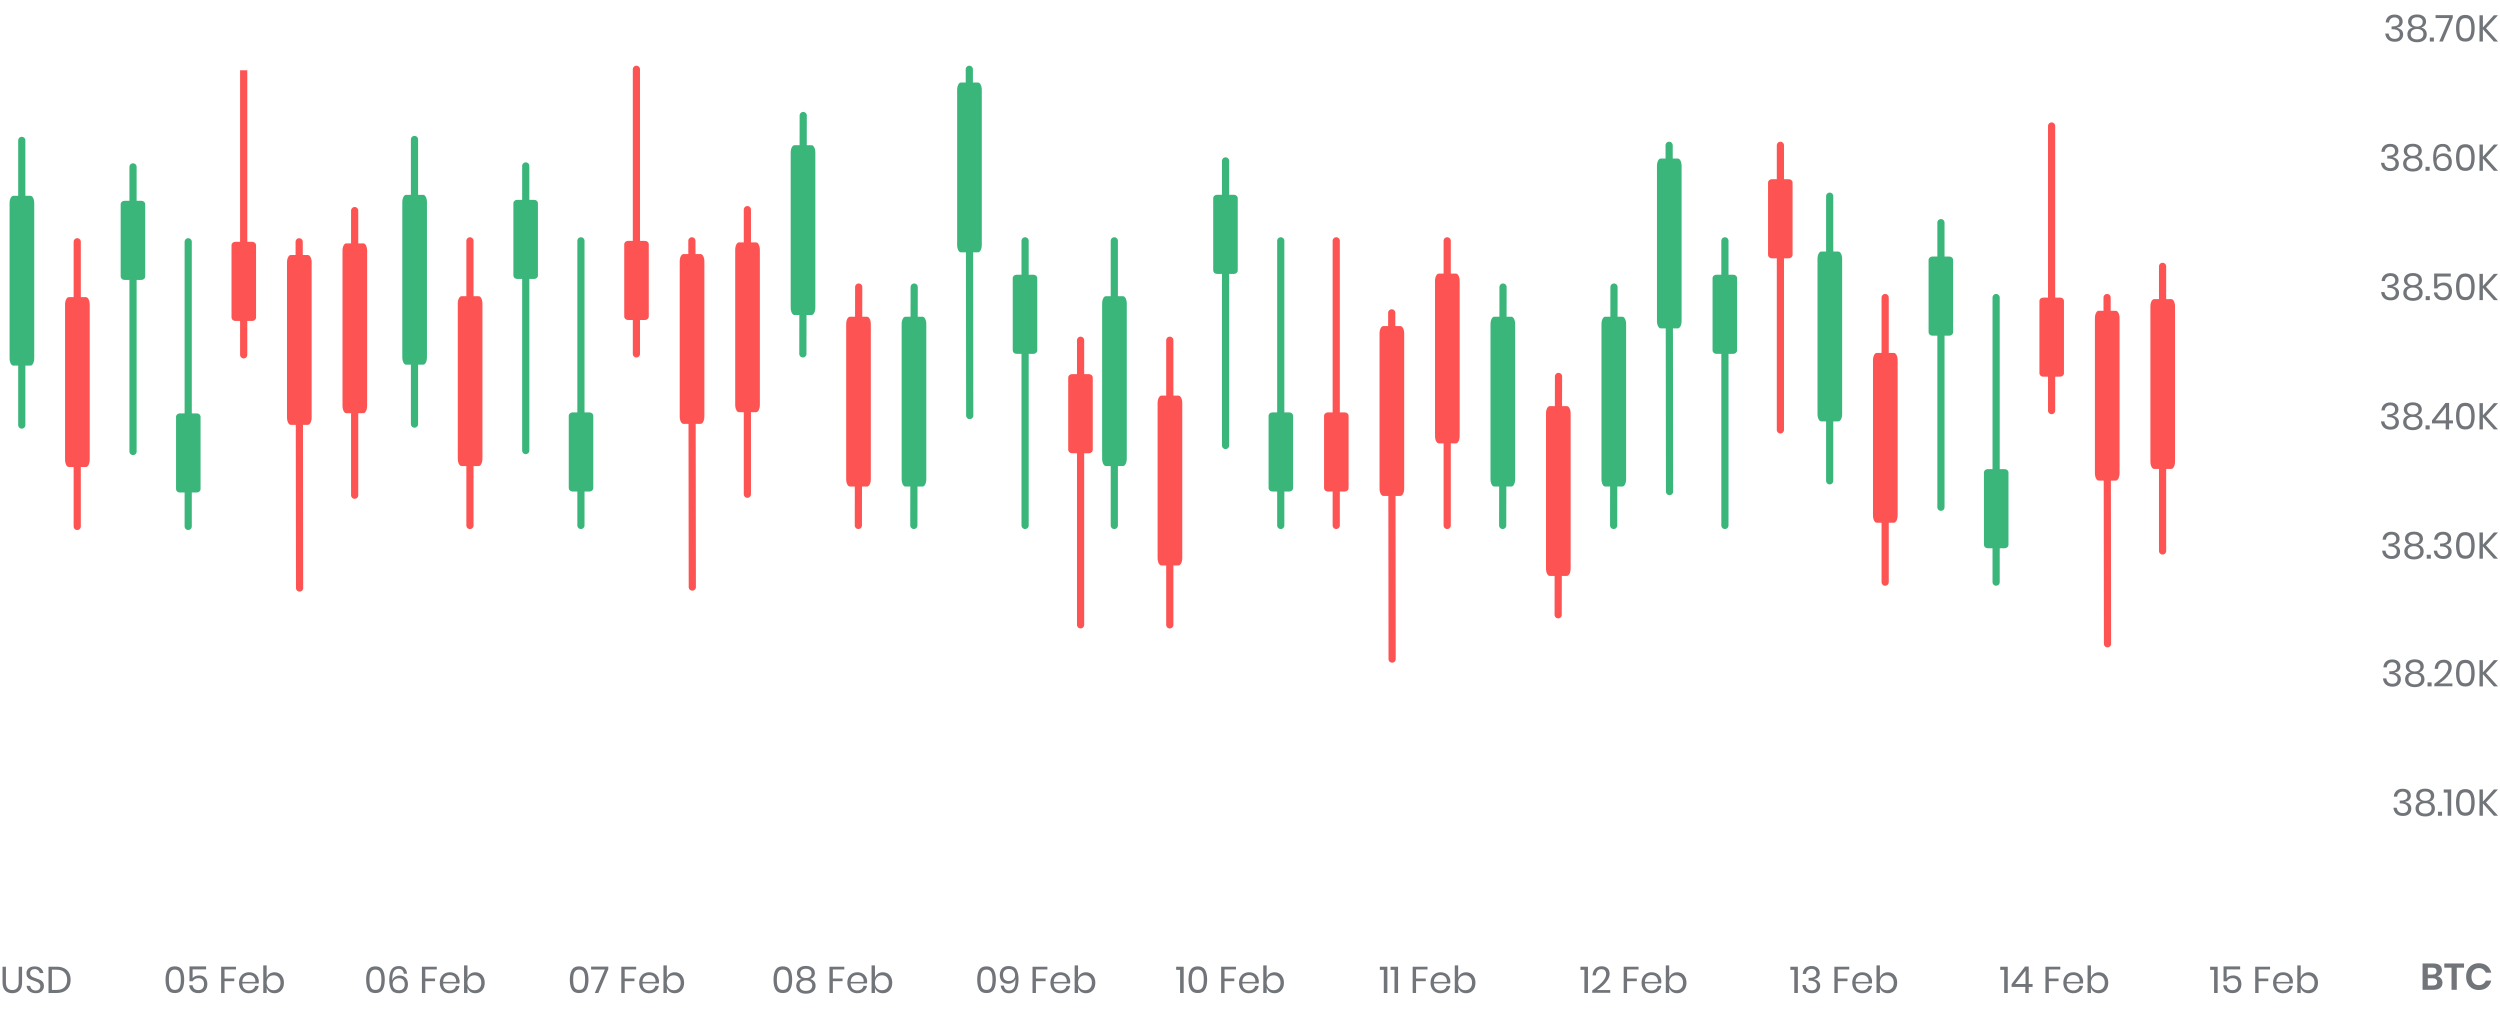 <svg width="783" height="316" viewBox="0 0 783 316" fill="none" xmlns="http://www.w3.org/2000/svg">
<path d="M129.818 43.68V132.832" stroke="#3AB67A" stroke-width="2.253" stroke-miterlimit="10" stroke-linecap="round"/>
<path fill-rule="evenodd" clip-rule="evenodd" d="M132.548 114.219H127.176C126.527 114.219 126 113.183 126 111.905V63.337C126 62.06 126.527 61.023 127.176 61.023H132.548C133.198 61.023 133.724 62.06 133.724 63.337V111.905C133.724 113.183 133.198 114.219 132.548 114.219Z" fill="#3AB67A"/>
<path d="M147.189 75.43V164.582" stroke="#FD5353" stroke-width="2.253" stroke-miterlimit="10" stroke-linecap="round"/>
<path fill-rule="evenodd" clip-rule="evenodd" d="M149.922 145.969H144.551C143.902 145.969 143.375 144.933 143.375 143.655V95.088C143.375 93.81 143.902 92.773 144.551 92.773H149.923C150.573 92.773 151.099 93.81 151.099 95.088V143.655C151.098 144.933 150.571 145.969 149.922 145.969Z" fill="#FD5353"/>
<path fill-rule="evenodd" clip-rule="evenodd" d="M161.965 62.589H167.309C167.955 62.589 168.479 63.071 168.479 63.666V86.289C168.479 86.884 167.955 87.367 167.309 87.367H161.963C161.317 87.367 160.793 86.884 160.793 86.289V63.666C160.795 63.071 161.319 62.589 161.965 62.589Z" fill="#3AB67A"/>
<path d="M164.664 141.109V51.971" stroke="#3AB67A" stroke-width="2.253" stroke-miterlimit="10" stroke-linecap="round"/>
<path fill-rule="evenodd" clip-rule="evenodd" d="M184.647 153.947H179.303C178.657 153.947 178.133 153.464 178.133 152.869V130.246C178.133 129.651 178.657 129.168 179.303 129.168H184.648C185.294 129.168 185.818 129.651 185.818 130.246V152.869C185.817 153.464 185.293 153.947 184.647 153.947Z" fill="#3AB67A"/>
<path d="M181.947 75.426V164.565" stroke="#3AB67A" stroke-width="2.253" stroke-miterlimit="10" stroke-linecap="round"/>
<path fill-rule="evenodd" clip-rule="evenodd" d="M202.024 100.22H196.68C196.034 100.22 195.51 99.737 195.51 99.142V76.519C195.51 75.924 196.034 75.441 196.68 75.441H202.025C202.671 75.441 203.195 75.924 203.195 76.519V99.142C203.194 99.737 202.67 100.22 202.024 100.22Z" fill="#FD5353"/>
<path d="M199.322 21.699V110.838" stroke="#FD5353" stroke-width="2.253" stroke-miterlimit="10" stroke-linecap="round"/>
<path d="M216.699 75.426L216.828 183.873" stroke="#FD5353" stroke-width="2.253" stroke-miterlimit="10" stroke-linecap="round"/>
<path fill-rule="evenodd" clip-rule="evenodd" d="M219.433 132.761H214.062C213.413 132.761 212.887 131.725 212.887 130.448V81.888C212.887 80.61 213.413 79.574 214.062 79.574H219.434C220.083 79.574 220.61 80.61 220.61 81.888V130.448C220.608 131.725 220.082 132.761 219.433 132.761Z" fill="#FD5353"/>
<path d="M234.078 65.66V154.799" stroke="#FD5353" stroke-width="2.253" stroke-miterlimit="10" stroke-linecap="round"/>
<path fill-rule="evenodd" clip-rule="evenodd" d="M236.811 129.109H231.441C230.792 129.109 230.266 128.073 230.266 126.795V78.236C230.266 76.958 230.792 75.922 231.441 75.922H236.813C237.462 75.922 237.989 76.958 237.989 78.236V126.795C237.987 128.073 237.461 129.109 236.811 129.109Z" fill="#FD5353"/>
<path d="M251.568 36.18L251.459 110.838" stroke="#3AB67A" stroke-width="2.253" stroke-miterlimit="10" stroke-linecap="round"/>
<path fill-rule="evenodd" clip-rule="evenodd" d="M254.188 98.664H248.818C248.169 98.664 247.643 97.628 247.643 96.35V47.79C247.643 46.513 248.169 45.477 248.818 45.477H254.19C254.839 45.477 255.366 46.513 255.366 47.79V96.35C255.364 97.628 254.838 98.664 254.188 98.664Z" fill="#3AB67A"/>
<path d="M268.945 89.906L268.836 164.564" stroke="#FD5353" stroke-width="2.253" stroke-miterlimit="10" stroke-linecap="round"/>
<path fill-rule="evenodd" clip-rule="evenodd" d="M271.565 152.39H266.195C265.546 152.39 265.02 151.354 265.02 150.077V101.517C265.02 100.239 265.546 99.203 266.195 99.203H271.567C272.216 99.203 272.743 100.239 272.743 101.517V150.077C272.741 151.354 272.215 152.39 271.565 152.39Z" fill="#FD5353"/>
<path d="M286.322 89.906L286.213 164.564" stroke="#3AB67A" stroke-width="2.253" stroke-miterlimit="10" stroke-linecap="round"/>
<path fill-rule="evenodd" clip-rule="evenodd" d="M288.942 152.39H283.572C282.923 152.39 282.396 151.354 282.396 150.077V101.517C282.396 100.239 282.923 99.203 283.572 99.203H288.944C289.593 99.203 290.12 100.239 290.12 101.517V150.077C290.118 151.354 289.592 152.39 288.942 152.39Z" fill="#3AB67A"/>
<path d="M303.588 21.699L303.717 130.146" stroke="#3AB67A" stroke-width="2.253" stroke-miterlimit="10" stroke-linecap="round"/>
<path fill-rule="evenodd" clip-rule="evenodd" d="M306.319 79.035H300.949C300.3 79.035 299.773 77.999 299.773 76.721V28.161C299.773 26.884 300.3 25.848 300.949 25.848H306.321C306.97 25.848 307.497 26.884 307.497 28.161V76.721C307.495 77.999 306.968 79.035 306.319 79.035Z" fill="#3AB67A"/>
<path fill-rule="evenodd" clip-rule="evenodd" d="M318.359 86.046H323.703C324.349 86.046 324.873 86.528 324.873 87.124V109.746C324.873 110.341 324.349 110.824 323.703 110.824H318.357C317.711 110.824 317.187 110.341 317.187 109.746V87.124C317.189 86.528 317.713 86.046 318.359 86.046Z" fill="#3AB67A"/>
<path d="M321.061 164.566V75.427" stroke="#3AB67A" stroke-width="2.253" stroke-miterlimit="10" stroke-linecap="round"/>
<path fill-rule="evenodd" clip-rule="evenodd" d="M335.736 117.182H341.08C341.726 117.182 342.25 117.665 342.25 118.26V140.883C342.25 141.478 341.726 141.961 341.08 141.961H335.734C335.088 141.961 334.564 141.478 334.564 140.883V118.26C334.566 117.665 335.09 117.182 335.736 117.182Z" fill="#FD5353"/>
<path d="M338.438 195.703V106.564" stroke="#FD5353" stroke-width="2.253" stroke-miterlimit="10" stroke-linecap="round"/>
<path d="M349.002 75.426V164.578" stroke="#3AB67A" stroke-width="2.253" stroke-miterlimit="10" stroke-linecap="round"/>
<path fill-rule="evenodd" clip-rule="evenodd" d="M351.732 145.965H346.36C345.71 145.965 345.184 144.929 345.184 143.651V95.084C345.184 93.806 345.71 92.769 346.36 92.769H351.732C352.381 92.769 352.908 93.806 352.908 95.084V143.651C352.908 144.929 352.381 145.965 351.732 145.965Z" fill="#3AB67A"/>
<path d="M366.377 106.562V195.715" stroke="#FD5353" stroke-width="2.253" stroke-miterlimit="10" stroke-linecap="round"/>
<path fill-rule="evenodd" clip-rule="evenodd" d="M369.109 177.102H363.738C363.089 177.102 362.562 176.065 362.562 174.788V126.22C362.562 124.943 363.089 123.906 363.738 123.906H369.111C369.76 123.906 370.287 124.943 370.287 126.22V174.788C370.285 176.065 369.759 177.102 369.109 177.102Z" fill="#FD5353"/>
<path fill-rule="evenodd" clip-rule="evenodd" d="M381.148 61.01H386.492C387.138 61.01 387.662 61.493 387.662 62.088V84.711C387.662 85.306 387.138 85.789 386.492 85.789H381.147C380.5 85.789 379.976 85.306 379.976 84.711V62.088C379.978 61.493 380.502 61.01 381.148 61.01Z" fill="#3AB67A"/>
<path d="M383.848 139.531V50.392" stroke="#3AB67A" stroke-width="2.253" stroke-miterlimit="10" stroke-linecap="round"/>
<path fill-rule="evenodd" clip-rule="evenodd" d="M403.83 153.947H398.486C397.84 153.947 397.316 153.464 397.316 152.869V130.246C397.316 129.651 397.84 129.168 398.486 129.168H403.832C404.478 129.168 405.002 129.651 405.002 130.246V152.869C405 153.464 404.476 153.947 403.83 153.947Z" fill="#3AB67A"/>
<path d="M401.131 75.426V164.565" stroke="#3AB67A" stroke-width="2.253" stroke-miterlimit="10" stroke-linecap="round"/>
<path fill-rule="evenodd" clip-rule="evenodd" d="M421.207 153.947H415.863C415.217 153.947 414.693 153.464 414.693 152.869V130.246C414.693 129.651 415.217 129.168 415.863 129.168H421.209C421.855 129.168 422.379 129.651 422.379 130.246V152.869C422.377 153.464 421.853 153.947 421.207 153.947Z" fill="#FD5353"/>
<path d="M418.508 75.426V164.565" stroke="#FD5353" stroke-width="2.253" stroke-miterlimit="10" stroke-linecap="round"/>
<path d="M435.885 97.984L436.013 206.431" stroke="#FD5353" stroke-width="2.253" stroke-miterlimit="10" stroke-linecap="round"/>
<path fill-rule="evenodd" clip-rule="evenodd" d="M438.616 155.32H433.246C432.597 155.32 432.07 154.284 432.07 153.006V104.447C432.07 103.169 432.597 102.133 433.246 102.133H438.618C439.267 102.133 439.794 103.169 439.794 104.447V153.006C439.792 154.284 439.265 155.32 438.616 155.32Z" fill="#FD5353"/>
<path d="M453.262 75.426V164.565" stroke="#FD5353" stroke-width="2.253" stroke-miterlimit="10" stroke-linecap="round"/>
<path fill-rule="evenodd" clip-rule="evenodd" d="M455.993 138.875H450.623C449.974 138.875 449.447 137.839 449.447 136.561V88.001C449.447 86.724 449.974 85.688 450.623 85.688H455.995C456.644 85.688 457.17 86.724 457.17 88.001V136.561C457.169 137.839 456.642 138.875 455.993 138.875Z" fill="#FD5353"/>
<path d="M470.75 89.906L470.64 164.564" stroke="#3AB67A" stroke-width="2.253" stroke-miterlimit="10" stroke-linecap="round"/>
<path fill-rule="evenodd" clip-rule="evenodd" d="M473.37 152.39H468C467.351 152.39 466.824 151.354 466.824 150.077V101.517C466.824 100.239 467.351 99.203 468 99.203H473.372C474.021 99.203 474.547 100.239 474.547 101.517V150.077C474.546 151.354 474.019 152.39 473.37 152.39Z" fill="#3AB67A"/>
<path d="M488.127 117.898L488.017 192.556" stroke="#FD5353" stroke-width="2.253" stroke-miterlimit="10" stroke-linecap="round"/>
<path fill-rule="evenodd" clip-rule="evenodd" d="M490.749 180.383H485.379C484.73 180.383 484.203 179.346 484.203 178.069V129.509C484.203 128.232 484.73 127.195 485.379 127.195H490.751C491.4 127.195 491.926 128.232 491.926 129.509V178.069C491.925 179.346 491.398 180.383 490.749 180.383Z" fill="#FD5353"/>
<path d="M505.504 89.906L505.394 164.564" stroke="#3AB67A" stroke-width="2.253" stroke-miterlimit="10" stroke-linecap="round"/>
<path fill-rule="evenodd" clip-rule="evenodd" d="M508.126 152.39H502.756C502.107 152.39 501.58 151.354 501.58 150.077V101.517C501.58 100.239 502.107 99.203 502.756 99.203H508.128C508.777 99.203 509.303 100.239 509.303 101.517V150.077C509.302 151.354 508.775 152.39 508.126 152.39Z" fill="#3AB67A"/>
<path d="M522.771 45.508L522.9 153.955" stroke="#3AB67A" stroke-width="2.253" stroke-miterlimit="10" stroke-linecap="round"/>
<path fill-rule="evenodd" clip-rule="evenodd" d="M525.503 102.844H520.133C519.484 102.844 518.957 101.807 518.957 100.53V51.97C518.957 50.692 519.484 49.656 520.133 49.656H525.505C526.154 49.656 526.68 50.692 526.68 51.97V100.53C526.679 101.807 526.152 102.844 525.503 102.844Z" fill="#3AB67A"/>
<path fill-rule="evenodd" clip-rule="evenodd" d="M537.545 86.046H542.889C543.535 86.046 544.059 86.528 544.059 87.124V109.746C544.059 110.341 543.535 110.824 542.889 110.824H537.543C536.897 110.824 536.373 110.341 536.373 109.746V87.124C536.375 86.528 536.899 86.046 537.545 86.046Z" fill="#3AB67A"/>
<path d="M540.242 164.566V75.427" stroke="#3AB67A" stroke-width="2.253" stroke-miterlimit="10" stroke-linecap="round"/>
<path fill-rule="evenodd" clip-rule="evenodd" d="M554.922 56.128H560.266C560.912 56.128 561.436 56.61 561.436 57.206V79.828C561.436 80.424 560.912 80.906 560.266 80.906H554.92C554.274 80.906 553.75 80.424 553.75 79.828V57.206C553.752 56.61 554.276 56.128 554.922 56.128Z" fill="#FD5353"/>
<path d="M557.619 134.648V45.51" stroke="#FD5353" stroke-width="2.253" stroke-miterlimit="10" stroke-linecap="round"/>
<path d="M573.057 61.441V150.594" stroke="#3AB67A" stroke-width="2.253" stroke-miterlimit="10" stroke-linecap="round"/>
<path fill-rule="evenodd" clip-rule="evenodd" d="M575.787 131.981H570.414C569.765 131.981 569.238 130.944 569.238 129.666V81.099C569.238 79.822 569.765 78.785 570.414 78.785H575.787C576.436 78.785 576.963 79.822 576.963 81.099V129.666C576.963 130.944 576.436 131.981 575.787 131.981Z" fill="#3AB67A"/>
<path d="M590.432 93.188V182.34" stroke="#FD5353" stroke-width="2.253" stroke-miterlimit="10" stroke-linecap="round"/>
<path fill-rule="evenodd" clip-rule="evenodd" d="M593.164 163.727H587.793C587.144 163.727 586.617 162.69 586.617 161.413V112.845C586.617 111.568 587.144 110.531 587.793 110.531H593.166C593.815 110.531 594.342 111.568 594.342 112.845V161.413C594.34 162.69 593.813 163.727 593.164 163.727Z" fill="#FD5353"/>
<path fill-rule="evenodd" clip-rule="evenodd" d="M605.201 80.35H610.545C611.191 80.35 611.715 80.833 611.715 81.428V104.051C611.715 104.646 611.191 105.129 610.545 105.129H605.199C604.553 105.129 604.029 104.646 604.029 104.051V81.428C604.031 80.833 604.555 80.35 605.201 80.35Z" fill="#3AB67A"/>
<path d="M607.9 158.871V69.732" stroke="#3AB67A" stroke-width="2.253" stroke-miterlimit="10" stroke-linecap="round"/>
<path fill-rule="evenodd" clip-rule="evenodd" d="M627.885 171.708H622.541C621.895 171.708 621.371 171.226 621.371 170.63V148.008C621.371 147.412 621.895 146.93 622.541 146.93H627.887C628.533 146.93 629.057 147.412 629.057 148.008V170.63C629.055 171.226 628.531 171.708 627.885 171.708Z" fill="#3AB67A"/>
<path d="M625.186 93.188V182.326" stroke="#3AB67A" stroke-width="2.253" stroke-miterlimit="10" stroke-linecap="round"/>
<path fill-rule="evenodd" clip-rule="evenodd" d="M645.26 117.982H639.916C639.27 117.982 638.746 117.499 638.746 116.904V94.281C638.746 93.686 639.27 93.203 639.916 93.203H645.262C645.908 93.203 646.432 93.686 646.432 94.281V116.904C646.43 117.499 645.906 117.982 645.26 117.982Z" fill="#FD5353"/>
<path d="M642.562 39.461V128.6" stroke="#FD5353" stroke-width="2.253" stroke-miterlimit="10" stroke-linecap="round"/>
<path d="M659.941 93.188L660.07 201.635" stroke="#FD5353" stroke-width="2.253" stroke-miterlimit="10" stroke-linecap="round"/>
<path fill-rule="evenodd" clip-rule="evenodd" d="M662.671 150.523H657.301C656.652 150.523 656.125 149.487 656.125 148.209V99.65C656.125 98.372 656.652 97.336 657.301 97.336H662.672C663.322 97.336 663.848 98.372 663.848 99.65V148.209C663.847 149.487 663.32 150.523 662.671 150.523Z" fill="#FD5353"/>
<path d="M677.318 83.422V172.561" stroke="#FD5353" stroke-width="2.253" stroke-miterlimit="10" stroke-linecap="round"/>
<path fill-rule="evenodd" clip-rule="evenodd" d="M680.048 146.871H674.678C674.028 146.871 673.502 145.835 673.502 144.557V95.997C673.502 94.72 674.028 93.684 674.678 93.684H680.049C680.699 93.684 681.225 94.72 681.225 95.997V144.557C681.224 145.835 680.697 146.871 680.048 146.871Z" fill="#FD5353"/>
<g clip-path="url(#clip0_0_1)">
<path d="M6.818 43.977V133.129" stroke="#3AB67A" stroke-width="2.253" stroke-miterlimit="10" stroke-linecap="round"/>
<path fill-rule="evenodd" clip-rule="evenodd" d="M9.549 114.516H4.176C3.527 114.516 3 113.479 3 112.202V63.634C3 62.357 3.527 61.32 4.176 61.32H9.549C10.198 61.32 10.724 62.357 10.724 63.634V112.202C10.724 113.479 10.198 114.516 9.549 114.516Z" fill="#3AB67A"/>
<path d="M24.189 75.727V164.879" stroke="#FD5353" stroke-width="2.253" stroke-miterlimit="10" stroke-linecap="round"/>
<path fill-rule="evenodd" clip-rule="evenodd" d="M26.922 146.266H21.551C20.902 146.266 20.375 145.229 20.375 143.952V95.384C20.375 94.107 20.902 93.07 21.551 93.07H26.924C27.573 93.07 28.099 94.107 28.099 95.384V143.952C28.098 145.229 27.571 146.266 26.922 146.266Z" fill="#FD5353"/>
<path fill-rule="evenodd" clip-rule="evenodd" d="M38.965 62.889H44.309C44.955 62.889 45.478 63.372 45.478 63.967V86.59C45.478 87.185 44.955 87.668 44.309 87.668H38.963C38.317 87.668 37.793 87.185 37.793 86.59V63.967C37.794 63.372 38.319 62.889 38.965 62.889Z" fill="#3AB67A"/>
<path d="M41.664 141.41L41.664 52.271" stroke="#3AB67A" stroke-width="2.253" stroke-miterlimit="10" stroke-linecap="round"/>
<path fill-rule="evenodd" clip-rule="evenodd" d="M61.647 154.247H56.303C55.657 154.247 55.133 153.765 55.133 153.17V130.547C55.133 129.951 55.657 129.469 56.303 129.469H61.648C62.294 129.469 62.818 129.951 62.818 130.547V153.17C62.817 153.765 62.293 154.247 61.647 154.247Z" fill="#3AB67A"/>
<path d="M58.947 75.727V164.865" stroke="#3AB67A" stroke-width="2.253" stroke-miterlimit="10" stroke-linecap="round"/>
<path fill-rule="evenodd" clip-rule="evenodd" d="M79.024 100.521H73.68C73.034 100.521 72.51 100.038 72.51 99.443V76.82C72.51 76.225 73.034 75.742 73.68 75.742H79.025C79.671 75.742 80.195 76.225 80.195 76.82V99.443C80.194 100.038 79.67 100.521 79.024 100.521Z" fill="#FD5353"/>
<path d="M76.322 22V111.139" stroke="#FD5353" stroke-width="2.253" stroke-miterlimit="10" stroke-linecap="round"/>
<path d="M93.699 75.727L93.828 184.174" stroke="#FD5353" stroke-width="2.253" stroke-miterlimit="10" stroke-linecap="round"/>
<path fill-rule="evenodd" clip-rule="evenodd" d="M96.433 133.062H91.062C90.413 133.062 89.887 132.026 89.887 130.749V82.189C89.887 80.911 90.413 79.875 91.062 79.875H96.434C97.083 79.875 97.61 80.911 97.61 82.189V130.749C97.608 132.026 97.082 133.062 96.433 133.062Z" fill="#FD5353"/>
<path d="M111.078 65.961V155.1" stroke="#FD5353" stroke-width="2.253" stroke-miterlimit="10" stroke-linecap="round"/>
<path fill-rule="evenodd" clip-rule="evenodd" d="M113.811 129.41H108.441C107.792 129.41 107.266 128.374 107.266 127.096V78.536C107.266 77.259 107.792 76.223 108.441 76.223H113.813C114.462 76.223 114.989 77.259 114.989 78.536V127.096C114.987 128.374 114.461 129.41 113.811 129.41Z" fill="#FD5353"/>
</g>
<path d="M1.855 302.777V307.711C1.855 308.519 2.033 309.118 2.391 309.507C2.749 309.888 3.243 310.079 3.873 310.079C4.495 310.079 4.981 309.884 5.331 309.495C5.68 309.107 5.855 308.512 5.855 307.711V302.777H6.917V307.711C6.917 308.83 6.637 309.674 6.077 310.242C5.525 310.802 4.782 311.082 3.849 311.082C2.924 311.082 2.181 310.802 1.621 310.242C1.069 309.674 0.793 308.83 0.793 307.711V302.777H1.855ZM13.765 308.865C13.765 309.254 13.672 309.616 13.485 309.95C13.299 310.285 13.015 310.557 12.634 310.767C12.253 310.977 11.782 311.082 11.223 311.082C10.678 311.082 10.192 310.984 9.764 310.79C9.345 310.588 9.006 310.316 8.75 309.974C8.501 309.624 8.357 309.227 8.318 308.784H9.45C9.473 309.017 9.551 309.246 9.683 309.472C9.823 309.69 10.017 309.872 10.266 310.02C10.523 310.16 10.83 310.23 11.188 310.23C11.654 310.23 12.012 310.106 12.261 309.857C12.509 309.608 12.634 309.289 12.634 308.9C12.634 308.566 12.544 308.294 12.366 308.084C12.194 307.874 11.981 307.711 11.724 307.594C11.467 307.47 11.117 307.337 10.674 307.197C10.153 307.026 9.733 306.867 9.415 306.719C9.103 306.564 8.835 306.334 8.61 306.031C8.392 305.728 8.283 305.327 8.283 304.83C8.283 304.402 8.384 304.025 8.586 303.698C8.796 303.372 9.092 303.119 9.473 302.94C9.862 302.761 10.317 302.672 10.838 302.672C11.646 302.672 12.288 302.87 12.762 303.267C13.236 303.655 13.512 304.153 13.59 304.76H12.447C12.385 304.433 12.218 304.145 11.946 303.897C11.674 303.648 11.304 303.523 10.838 303.523C10.41 303.523 10.068 303.636 9.811 303.862C9.554 304.079 9.426 304.39 9.426 304.795C9.426 305.113 9.508 305.374 9.671 305.576C9.842 305.771 10.052 305.926 10.301 306.043C10.55 306.152 10.892 306.276 11.327 306.416C11.856 306.587 12.28 306.75 12.599 306.906C12.925 307.061 13.201 307.299 13.427 307.617C13.652 307.928 13.765 308.344 13.765 308.865ZM22.121 306.883C22.121 307.715 21.954 308.442 21.619 309.064C21.285 309.678 20.791 310.156 20.138 310.498C19.493 310.833 18.715 311 17.805 311H15.193V302.777H17.805C18.715 302.777 19.493 302.944 20.138 303.278C20.791 303.605 21.285 304.079 21.619 304.701C21.954 305.316 22.121 306.043 22.121 306.883ZM17.724 310.044C18.797 310.044 19.617 309.767 20.185 309.215C20.752 308.663 21.036 307.886 21.036 306.883C21.036 305.879 20.752 305.102 20.185 304.55C19.625 303.99 18.805 303.71 17.724 303.71H16.254V310.044H17.724Z" fill="#717579"/>
<path d="M763.342 305.754C763.84 305.855 764.236 306.093 764.532 306.466C764.835 306.831 764.987 307.263 764.987 307.76C764.987 308.453 764.754 309.001 764.287 309.405C763.828 309.802 763.159 310 762.281 310H758.747V301.765H762.211C763.043 301.765 763.68 301.948 764.124 302.313C764.575 302.679 764.8 303.192 764.8 303.853C764.8 304.366 764.664 304.786 764.392 305.113C764.128 305.439 763.778 305.653 763.342 305.754ZM760.391 305.218H761.873C762.285 305.218 762.596 305.128 762.806 304.949C763.023 304.763 763.132 304.498 763.132 304.156C763.132 303.814 763.027 303.55 762.817 303.363C762.607 303.176 762.285 303.083 761.849 303.083H760.391V305.218ZM761.954 308.659C762.39 308.659 762.724 308.565 762.957 308.379C763.191 308.184 763.307 307.904 763.307 307.539C763.307 307.173 763.187 306.893 762.946 306.699C762.712 306.497 762.378 306.396 761.942 306.396H760.391V308.659H761.954ZM771.738 301.765V303.071H769.463V310H767.819V303.071H765.556V301.765H771.738ZM776.364 301.683C777.391 301.683 778.242 301.948 778.919 302.477C779.595 303.005 780.042 303.725 780.26 304.634H778.534C778.355 304.191 778.075 303.841 777.694 303.585C777.321 303.328 776.87 303.2 776.341 303.2C775.905 303.2 775.513 303.309 775.163 303.526C774.813 303.744 774.541 304.055 774.346 304.46C774.152 304.864 774.055 305.338 774.055 305.883C774.055 306.419 774.152 306.89 774.346 307.294C774.541 307.698 774.813 308.009 775.163 308.227C775.513 308.445 775.905 308.554 776.341 308.554C776.87 308.554 777.321 308.425 777.694 308.169C778.075 307.912 778.355 307.562 778.534 307.119H780.26C780.042 308.029 779.595 308.748 778.919 309.277C778.242 309.806 777.391 310.07 776.364 310.07C775.579 310.07 774.883 309.895 774.276 309.545C773.677 309.187 773.211 308.69 772.877 308.052C772.55 307.414 772.387 306.691 772.387 305.883C772.387 305.066 772.55 304.339 772.877 303.701C773.211 303.064 773.677 302.57 774.276 302.22C774.875 301.862 775.571 301.683 776.364 301.683Z" fill="#717579"/>
<path d="M52.498 309.927C52.062 309.188 51.844 308.158 51.844 306.836C51.844 305.522 52.062 304.499 52.498 303.768C52.933 303.029 53.688 302.66 54.761 302.66C55.834 302.66 56.588 303.029 57.023 303.768C57.467 304.507 57.688 305.53 57.688 306.836C57.688 308.158 57.467 309.188 57.023 309.927C56.588 310.666 55.834 311.035 54.761 311.035C53.688 311.035 52.933 310.666 52.498 309.927ZM56.487 308.539C56.588 308.08 56.639 307.512 56.639 306.836C56.639 306.167 56.588 305.607 56.487 305.156C56.394 304.705 56.211 304.348 55.939 304.083C55.666 303.811 55.274 303.675 54.761 303.675C54.255 303.675 53.866 303.811 53.594 304.083C53.322 304.348 53.135 304.705 53.034 305.156C52.941 305.607 52.894 306.167 52.894 306.836C52.894 307.512 52.941 308.08 53.034 308.539C53.135 308.99 53.322 309.351 53.594 309.624C53.866 309.896 54.255 310.032 54.761 310.032C55.274 310.032 55.666 309.896 55.939 309.624C56.211 309.351 56.394 308.99 56.487 308.539ZM64.55 303.617H60.327V306.369C60.522 306.105 60.802 305.895 61.167 305.739C61.533 305.584 61.933 305.506 62.369 305.506C62.952 305.506 63.434 305.631 63.815 305.879C64.204 306.12 64.488 306.443 64.666 306.848C64.853 307.244 64.946 307.687 64.946 308.177C64.946 309.025 64.709 309.717 64.235 310.253C63.761 310.79 63.065 311.058 62.147 311.058C61.323 311.058 60.65 310.837 60.129 310.393C59.608 309.942 59.316 309.34 59.254 308.586H60.304C60.39 309.068 60.588 309.445 60.899 309.717C61.218 309.981 61.618 310.114 62.1 310.114C62.699 310.114 63.15 309.935 63.453 309.577C63.757 309.219 63.908 308.749 63.908 308.166C63.908 307.598 63.753 307.155 63.442 306.836C63.131 306.517 62.691 306.358 62.124 306.358C61.719 306.358 61.365 306.447 61.062 306.626C60.759 306.797 60.53 307.03 60.374 307.326H59.348V302.672H64.55V303.617ZM73.919 302.777V303.64H70.327V306.486H73.371V307.314H70.327V311H69.265V302.777H73.919ZM81.068 307.442C81.068 307.668 81.052 307.862 81.021 308.026H75.9C75.924 308.757 76.13 309.305 76.519 309.67C76.915 310.036 77.397 310.219 77.965 310.219C78.478 310.219 78.906 310.09 79.248 309.834C79.598 309.569 79.812 309.219 79.89 308.784H81.021C80.943 309.227 80.768 309.624 80.496 309.974C80.232 310.323 79.886 310.596 79.458 310.79C79.03 310.984 78.548 311.082 78.012 311.082C77.397 311.082 76.853 310.949 76.379 310.685C75.904 310.421 75.531 310.044 75.259 309.554C74.995 309.056 74.862 308.473 74.862 307.804C74.862 307.135 74.995 306.552 75.259 306.054C75.531 305.557 75.904 305.176 76.379 304.911C76.853 304.647 77.397 304.515 78.012 304.515C78.634 304.515 79.174 304.647 79.633 304.911C80.1 305.176 80.453 305.53 80.694 305.973C80.943 306.416 81.068 306.906 81.068 307.442ZM79.995 307.512C80.018 307.038 79.94 306.641 79.761 306.323C79.582 306.004 79.338 305.767 79.026 305.611C78.715 305.456 78.377 305.378 78.012 305.378C77.428 305.378 76.939 305.561 76.542 305.926C76.145 306.284 75.931 306.813 75.9 307.512H79.995ZM85.99 304.515C86.558 304.515 87.063 304.647 87.507 304.911C87.95 305.176 88.296 305.557 88.545 306.054C88.801 306.552 88.93 307.135 88.93 307.804C88.93 308.473 88.801 309.056 88.545 309.554C88.296 310.044 87.95 310.421 87.507 310.685C87.063 310.949 86.558 311.082 85.99 311.082C85.368 311.082 84.839 310.926 84.404 310.615C83.976 310.296 83.681 309.88 83.517 309.367V311H82.456V302.369H83.517V306.229C83.681 305.716 83.976 305.304 84.404 304.993C84.839 304.674 85.368 304.515 85.99 304.515ZM85.687 305.46C85.275 305.46 84.901 305.557 84.567 305.751C84.233 305.938 83.972 306.21 83.786 306.568C83.599 306.925 83.506 307.337 83.506 307.804C83.506 308.271 83.599 308.683 83.786 309.04C83.972 309.39 84.233 309.663 84.567 309.857C84.901 310.051 85.275 310.149 85.687 310.149C86.348 310.149 86.873 309.942 87.262 309.53C87.658 309.11 87.856 308.535 87.856 307.804C87.856 307.073 87.658 306.502 87.262 306.089C86.873 305.669 86.348 305.46 85.687 305.46Z" fill="#717579"/>
<path d="M115.322 309.927C114.886 309.188 114.669 308.158 114.669 306.836C114.669 305.522 114.886 304.499 115.322 303.768C115.757 303.029 116.512 302.66 117.585 302.66C118.658 302.66 119.412 303.029 119.848 303.768C120.291 304.507 120.513 305.53 120.513 306.836C120.513 308.158 120.291 309.188 119.848 309.927C119.412 310.666 118.658 311.035 117.585 311.035C116.512 311.035 115.757 310.666 115.322 309.927ZM119.311 308.539C119.412 308.08 119.463 307.512 119.463 306.836C119.463 306.167 119.412 305.607 119.311 305.156C119.218 304.705 119.035 304.348 118.763 304.083C118.491 303.811 118.098 303.675 117.585 303.675C117.079 303.675 116.691 303.811 116.418 304.083C116.146 304.348 115.96 304.705 115.859 305.156C115.765 305.607 115.719 306.167 115.719 306.836C115.719 307.512 115.765 308.08 115.859 308.539C115.96 308.99 116.146 309.351 116.418 309.624C116.691 309.896 117.079 310.032 117.585 310.032C118.098 310.032 118.491 309.896 118.763 309.624C119.035 309.351 119.218 308.99 119.311 308.539ZM126.476 304.97C126.414 304.48 126.247 304.103 125.974 303.838C125.71 303.566 125.341 303.43 124.866 303.43C124.205 303.43 123.704 303.687 123.362 304.2C123.027 304.713 122.86 305.526 122.86 306.638L122.872 307.069C122.988 306.603 123.257 306.233 123.677 305.961C124.096 305.681 124.59 305.541 125.158 305.541C125.974 305.541 126.612 305.786 127.071 306.276C127.537 306.766 127.771 307.45 127.771 308.329C127.771 308.842 127.67 309.309 127.467 309.729C127.265 310.141 126.954 310.471 126.534 310.72C126.122 310.961 125.609 311.082 124.995 311.082C123.82 311.082 123.012 310.712 122.568 309.974C122.133 309.235 121.915 308.232 121.915 306.964C121.915 305.502 122.148 304.406 122.615 303.675C123.089 302.936 123.859 302.567 124.925 302.567C125.71 302.567 126.313 302.788 126.733 303.232C127.16 303.675 127.413 304.254 127.491 304.97H126.476ZM122.988 308.154C122.988 308.722 123.152 309.2 123.478 309.589C123.813 309.97 124.31 310.16 124.971 310.16C125.516 310.16 125.951 310.001 126.278 309.682C126.604 309.355 126.768 308.9 126.768 308.317C126.768 307.687 126.604 307.209 126.278 306.883C125.951 306.548 125.5 306.381 124.925 306.381C124.598 306.381 124.287 306.447 123.991 306.579C123.696 306.711 123.455 306.914 123.268 307.186C123.082 307.45 122.988 307.773 122.988 308.154ZM136.801 302.777V303.64H133.208V306.486H136.252V307.314H133.208V311H132.147V302.777H136.801ZM143.949 307.442C143.949 307.668 143.933 307.862 143.902 308.026H138.782C138.805 308.757 139.011 309.305 139.4 309.67C139.796 310.036 140.278 310.219 140.846 310.219C141.359 310.219 141.787 310.09 142.129 309.834C142.479 309.569 142.693 309.219 142.771 308.784H143.902C143.824 309.227 143.649 309.624 143.377 309.974C143.113 310.323 142.767 310.596 142.339 310.79C141.911 310.984 141.429 311.082 140.893 311.082C140.278 311.082 139.734 310.949 139.26 310.685C138.785 310.421 138.412 310.044 138.14 309.554C137.876 309.056 137.743 308.473 137.743 307.804C137.743 307.135 137.876 306.552 138.14 306.054C138.412 305.557 138.785 305.176 139.26 304.911C139.734 304.647 140.278 304.515 140.893 304.515C141.515 304.515 142.055 304.647 142.514 304.911C142.981 305.176 143.334 305.53 143.576 305.973C143.824 306.416 143.949 306.906 143.949 307.442ZM142.876 307.512C142.899 307.038 142.821 306.641 142.642 306.323C142.464 306.004 142.219 305.767 141.908 305.611C141.597 305.456 141.258 305.378 140.893 305.378C140.31 305.378 139.82 305.561 139.423 305.926C139.027 306.284 138.813 306.813 138.782 307.512H142.876ZM148.871 304.515C149.439 304.515 149.944 304.647 150.388 304.911C150.831 305.176 151.177 305.557 151.426 306.054C151.682 306.552 151.811 307.135 151.811 307.804C151.811 308.473 151.682 309.056 151.426 309.554C151.177 310.044 150.831 310.421 150.388 310.685C149.944 310.949 149.439 311.082 148.871 311.082C148.249 311.082 147.72 310.926 147.285 310.615C146.857 310.296 146.562 309.88 146.399 309.367V311H145.337V302.369H146.399V306.229C146.562 305.716 146.857 305.304 147.285 304.993C147.72 304.674 148.249 304.515 148.871 304.515ZM148.568 305.46C148.156 305.46 147.783 305.557 147.448 305.751C147.114 305.938 146.853 306.21 146.667 306.568C146.48 306.925 146.387 307.337 146.387 307.804C146.387 308.271 146.48 308.683 146.667 309.04C146.853 309.39 147.114 309.663 147.448 309.857C147.783 310.051 148.156 310.149 148.568 310.149C149.229 310.149 149.754 309.942 150.143 309.53C150.539 309.11 150.738 308.535 150.738 307.804C150.738 307.073 150.539 306.502 150.143 306.089C149.754 305.669 149.229 305.46 148.568 305.46Z" fill="#717579"/>
<path d="M179.119 309.927C178.683 309.188 178.466 308.158 178.466 306.836C178.466 305.522 178.683 304.499 179.119 303.768C179.554 303.029 180.309 302.66 181.382 302.66C182.455 302.66 183.209 303.029 183.645 303.768C184.088 304.507 184.309 305.53 184.309 306.836C184.309 308.158 184.088 309.188 183.645 309.927C183.209 310.666 182.455 311.035 181.382 311.035C180.309 311.035 179.554 310.666 179.119 309.927ZM183.108 308.539C183.209 308.08 183.26 307.512 183.26 306.836C183.26 306.167 183.209 305.607 183.108 305.156C183.015 304.705 182.832 304.348 182.56 304.083C182.288 303.811 181.895 303.675 181.382 303.675C180.876 303.675 180.487 303.811 180.215 304.083C179.943 304.348 179.756 304.705 179.655 305.156C179.562 305.607 179.515 306.167 179.515 306.836C179.515 307.512 179.562 308.08 179.655 308.539C179.756 308.99 179.943 309.351 180.215 309.624C180.487 309.896 180.876 310.032 181.382 310.032C181.895 310.032 182.288 309.896 182.56 309.624C182.832 309.351 183.015 308.99 183.108 308.539ZM190.518 303.547L187.403 311H186.284L189.445 303.652H185.129V302.73H190.518V303.547ZM199.253 302.777V303.64H195.661V306.486H198.705V307.314H195.661V311H194.599V302.777H199.253ZM206.402 307.442C206.402 307.668 206.386 307.862 206.355 308.026H201.234C201.258 308.757 201.464 309.305 201.853 309.67C202.249 310.036 202.731 310.219 203.299 310.219C203.812 310.219 204.24 310.09 204.582 309.834C204.932 309.569 205.146 309.219 205.223 308.784H206.355C206.277 309.227 206.102 309.624 205.83 309.974C205.566 310.323 205.22 310.596 204.792 310.79C204.364 310.984 203.882 311.082 203.346 311.082C202.731 311.082 202.187 310.949 201.713 310.685C201.238 310.421 200.865 310.044 200.593 309.554C200.328 309.056 200.196 308.473 200.196 307.804C200.196 307.135 200.328 306.552 200.593 306.054C200.865 305.557 201.238 305.176 201.713 304.911C202.187 304.647 202.731 304.515 203.346 304.515C203.968 304.515 204.508 304.647 204.967 304.911C205.433 305.176 205.787 305.53 206.028 305.973C206.277 306.416 206.402 306.906 206.402 307.442ZM205.328 307.512C205.352 307.038 205.274 306.641 205.095 306.323C204.916 306.004 204.671 305.767 204.36 305.611C204.049 305.456 203.711 305.378 203.346 305.378C202.762 305.378 202.272 305.561 201.876 305.926C201.479 306.284 201.265 306.813 201.234 307.512H205.328ZM211.324 304.515C211.892 304.515 212.397 304.647 212.84 304.911C213.284 305.176 213.63 305.557 213.879 306.054C214.135 306.552 214.263 307.135 214.263 307.804C214.263 308.473 214.135 309.056 213.879 309.554C213.63 310.044 213.284 310.421 212.84 310.685C212.397 310.949 211.892 311.082 211.324 311.082C210.702 311.082 210.173 310.926 209.738 310.615C209.31 310.296 209.015 309.88 208.851 309.367V311H207.79V302.369H208.851V306.229C209.015 305.716 209.31 305.304 209.738 304.993C210.173 304.674 210.702 304.515 211.324 304.515ZM211.021 305.46C210.609 305.46 210.235 305.557 209.901 305.751C209.567 305.938 209.306 306.21 209.12 306.568C208.933 306.925 208.84 307.337 208.84 307.804C208.84 308.271 208.933 308.683 209.12 309.04C209.306 309.39 209.567 309.663 209.901 309.857C210.235 310.051 210.609 310.149 211.021 310.149C211.682 310.149 212.207 309.942 212.596 309.53C212.992 309.11 213.19 308.535 213.19 307.804C213.19 307.073 212.992 306.502 212.596 306.089C212.207 305.669 211.682 305.46 211.021 305.46Z" fill="#717579"/>
<path d="M242.916 309.927C242.48 309.188 242.263 308.158 242.263 306.836C242.263 305.522 242.48 304.499 242.916 303.768C243.351 303.029 244.105 302.66 245.179 302.66C246.252 302.66 247.006 303.029 247.441 303.768C247.885 304.507 248.106 305.53 248.106 306.836C248.106 308.158 247.885 309.188 247.441 309.927C247.006 310.666 246.252 311.035 245.179 311.035C244.105 311.035 243.351 310.666 242.916 309.927ZM246.905 308.539C247.006 308.08 247.056 307.512 247.056 306.836C247.056 306.167 247.006 305.607 246.905 305.156C246.812 304.705 246.629 304.348 246.357 304.083C246.084 303.811 245.692 303.675 245.179 303.675C244.673 303.675 244.284 303.811 244.012 304.083C243.74 304.348 243.553 304.705 243.452 305.156C243.359 305.607 243.312 306.167 243.312 306.836C243.312 307.512 243.359 308.08 243.452 308.539C243.553 308.99 243.74 309.351 244.012 309.624C244.284 309.896 244.673 310.032 245.179 310.032C245.692 310.032 246.084 309.896 246.357 309.624C246.629 309.351 246.812 308.99 246.905 308.539ZM249.591 304.713C249.591 304.309 249.699 303.939 249.917 303.605C250.135 303.271 250.458 303.006 250.885 302.812C251.313 302.617 251.822 302.52 252.413 302.52C253.004 302.52 253.51 302.617 253.93 302.812C254.357 303.006 254.68 303.271 254.898 303.605C255.116 303.939 255.224 304.309 255.224 304.713C255.224 305.172 255.1 305.568 254.851 305.903C254.602 306.237 254.225 306.474 253.72 306.614C254.264 306.762 254.688 307.019 254.991 307.384C255.294 307.75 255.446 308.201 255.446 308.737C255.446 309.515 255.17 310.125 254.618 310.568C254.066 311.012 253.331 311.233 252.413 311.233C251.496 311.233 250.761 311.012 250.209 310.568C249.657 310.125 249.381 309.515 249.381 308.737C249.381 308.201 249.528 307.75 249.824 307.384C250.127 307.019 250.551 306.762 251.095 306.614C250.59 306.474 250.213 306.237 249.964 305.903C249.715 305.568 249.591 305.172 249.591 304.713ZM250.64 304.865C250.64 305.331 250.8 305.693 251.119 305.949C251.437 306.198 251.869 306.323 252.413 306.323C252.958 306.323 253.385 306.198 253.696 305.949C254.015 305.693 254.175 305.331 254.175 304.865C254.175 304.398 254.015 304.04 253.696 303.792C253.378 303.535 252.95 303.407 252.413 303.407C251.877 303.407 251.445 303.535 251.119 303.792C250.8 304.04 250.64 304.398 250.64 304.865ZM250.419 308.679C250.419 309.208 250.598 309.62 250.955 309.915C251.313 310.203 251.799 310.347 252.413 310.347C253.02 310.347 253.502 310.199 253.86 309.904C254.217 309.608 254.396 309.2 254.396 308.679C254.396 308.15 254.21 307.75 253.836 307.477C253.463 307.205 252.989 307.069 252.413 307.069C251.83 307.069 251.352 307.205 250.979 307.477C250.605 307.75 250.419 308.15 250.419 308.679ZM264.44 302.777V303.64H260.847V306.486H263.892V307.314H260.847V311H259.786V302.777H264.44ZM271.588 307.442C271.588 307.668 271.573 307.862 271.541 308.026H266.421C266.444 308.757 266.65 309.305 267.039 309.67C267.436 310.036 267.918 310.219 268.485 310.219C268.999 310.219 269.426 310.09 269.769 309.834C270.118 309.569 270.332 309.219 270.41 308.784H271.541C271.464 309.227 271.289 309.624 271.017 309.974C270.752 310.323 270.406 310.596 269.978 310.79C269.551 310.984 269.069 311.082 268.532 311.082C267.918 311.082 267.373 310.949 266.899 310.685C266.425 310.421 266.052 310.044 265.779 309.554C265.515 309.056 265.383 308.473 265.383 307.804C265.383 307.135 265.515 306.552 265.779 306.054C266.052 305.557 266.425 305.176 266.899 304.911C267.373 304.647 267.918 304.515 268.532 304.515C269.154 304.515 269.695 304.647 270.153 304.911C270.62 305.176 270.974 305.53 271.215 305.973C271.464 306.416 271.588 306.906 271.588 307.442ZM270.515 307.512C270.538 307.038 270.461 306.641 270.282 306.323C270.103 306.004 269.858 305.767 269.547 305.611C269.236 305.456 268.898 305.378 268.532 305.378C267.949 305.378 267.459 305.561 267.062 305.926C266.666 306.284 266.452 306.813 266.421 307.512H270.515ZM276.511 304.515C277.078 304.515 277.584 304.647 278.027 304.911C278.47 305.176 278.816 305.557 279.065 306.054C279.322 306.552 279.45 307.135 279.45 307.804C279.45 308.473 279.322 309.056 279.065 309.554C278.816 310.044 278.47 310.421 278.027 310.685C277.584 310.949 277.078 311.082 276.511 311.082C275.889 311.082 275.36 310.926 274.924 310.615C274.497 310.296 274.201 309.88 274.038 309.367V311H272.976V302.369H274.038V306.229C274.201 305.716 274.497 305.304 274.924 304.993C275.36 304.674 275.889 304.515 276.511 304.515ZM276.207 305.46C275.795 305.46 275.422 305.557 275.088 305.751C274.753 305.938 274.493 306.21 274.306 306.568C274.12 306.925 274.026 307.337 274.026 307.804C274.026 308.271 274.12 308.683 274.306 309.04C274.493 309.39 274.753 309.663 275.088 309.857C275.422 310.051 275.795 310.149 276.207 310.149C276.868 310.149 277.393 309.942 277.782 309.53C278.179 309.11 278.377 308.535 278.377 307.804C278.377 307.073 278.179 306.502 277.782 306.089C277.393 305.669 276.868 305.46 276.207 305.46Z" fill="#717579"/>
<path d="M306.713 309.927C306.277 309.188 306.059 308.158 306.059 306.836C306.059 305.522 306.277 304.499 306.713 303.768C307.148 303.029 307.902 302.66 308.975 302.66C310.049 302.66 310.803 303.029 311.238 303.768C311.682 304.507 311.903 305.53 311.903 306.836C311.903 308.158 311.682 309.188 311.238 309.927C310.803 310.666 310.049 311.035 308.975 311.035C307.902 311.035 307.148 310.666 306.713 309.927ZM310.702 308.539C310.803 308.08 310.853 307.512 310.853 306.836C310.853 306.167 310.803 305.607 310.702 305.156C310.608 304.705 310.426 304.348 310.154 304.083C309.881 303.811 309.489 303.675 308.975 303.675C308.47 303.675 308.081 303.811 307.809 304.083C307.537 304.348 307.35 304.705 307.249 305.156C307.156 305.607 307.109 306.167 307.109 306.836C307.109 307.512 307.156 308.08 307.249 308.539C307.35 308.99 307.537 309.351 307.809 309.624C308.081 309.896 308.47 310.032 308.975 310.032C309.489 310.032 309.881 309.896 310.154 309.624C310.426 309.351 310.608 308.99 310.702 308.539ZM314.426 308.69C314.496 309.18 314.667 309.558 314.939 309.822C315.211 310.086 315.584 310.219 316.059 310.219C316.712 310.219 317.206 309.966 317.54 309.46C317.874 308.955 318.041 308.154 318.041 307.058C318.041 306.848 318.038 306.688 318.03 306.579C317.921 307.046 317.657 307.419 317.237 307.699C316.817 307.979 316.323 308.119 315.755 308.119C314.939 308.119 314.297 307.874 313.831 307.384C313.364 306.894 313.131 306.21 313.131 305.331C313.131 304.818 313.232 304.351 313.434 303.932C313.636 303.512 313.943 303.181 314.356 302.94C314.776 302.691 315.293 302.567 315.907 302.567C317.089 302.567 317.898 302.932 318.333 303.663C318.776 304.386 318.998 305.382 318.998 306.649C318.998 308.096 318.772 309.2 318.321 309.962C317.87 310.716 317.116 311.093 316.059 311.093C315.273 311.093 314.655 310.872 314.204 310.428C313.761 309.977 313.5 309.398 313.422 308.69H314.426ZM317.925 305.495C317.925 304.935 317.758 304.46 317.423 304.071C317.097 303.683 316.603 303.488 315.942 303.488C315.398 303.488 314.962 303.652 314.636 303.978C314.309 304.305 314.146 304.76 314.146 305.343C314.146 305.965 314.309 306.443 314.636 306.778C314.962 307.112 315.409 307.279 315.977 307.279C316.304 307.279 316.615 307.213 316.91 307.081C317.213 306.949 317.458 306.746 317.645 306.474C317.832 306.202 317.925 305.876 317.925 305.495ZM328.043 302.777V303.64H324.451V306.486H327.495V307.314H324.451V311H323.389V302.777H328.043ZM335.191 307.442C335.191 307.668 335.176 307.862 335.145 308.026H330.024C330.047 308.757 330.254 309.305 330.642 309.67C331.039 310.036 331.521 310.219 332.089 310.219C332.602 310.219 333.03 310.09 333.372 309.834C333.722 309.569 333.936 309.219 334.013 308.784H335.145C335.067 309.227 334.892 309.624 334.62 309.974C334.355 310.323 334.009 310.596 333.582 310.79C333.154 310.984 332.672 311.082 332.135 311.082C331.521 311.082 330.977 310.949 330.502 310.685C330.028 310.421 329.655 310.044 329.383 309.554C329.118 309.056 328.986 308.473 328.986 307.804C328.986 307.135 329.118 306.552 329.383 306.054C329.655 305.557 330.028 305.176 330.502 304.911C330.977 304.647 331.521 304.515 332.135 304.515C332.757 304.515 333.298 304.647 333.757 304.911C334.223 305.176 334.577 305.53 334.818 305.973C335.067 306.416 335.191 306.906 335.191 307.442ZM334.118 307.512C334.142 307.038 334.064 306.641 333.885 306.323C333.706 306.004 333.461 305.767 333.15 305.611C332.839 305.456 332.501 305.378 332.135 305.378C331.552 305.378 331.062 305.561 330.666 305.926C330.269 306.284 330.055 306.813 330.024 307.512H334.118ZM340.114 304.515C340.682 304.515 341.187 304.647 341.63 304.911C342.073 305.176 342.42 305.557 342.668 306.054C342.925 306.552 343.053 307.135 343.053 307.804C343.053 308.473 342.925 309.056 342.668 309.554C342.42 310.044 342.073 310.421 341.63 310.685C341.187 310.949 340.682 311.082 340.114 311.082C339.492 311.082 338.963 310.926 338.528 310.615C338.1 310.296 337.804 309.88 337.641 309.367V311H336.58V302.369H337.641V306.229C337.804 305.716 338.1 305.304 338.528 304.993C338.963 304.674 339.492 304.515 340.114 304.515ZM339.811 305.46C339.398 305.46 339.025 305.557 338.691 305.751C338.356 305.938 338.096 306.21 337.909 306.568C337.723 306.925 337.629 307.337 337.629 307.804C337.629 308.271 337.723 308.683 337.909 309.04C338.096 309.39 338.356 309.663 338.691 309.857C339.025 310.051 339.398 310.149 339.811 310.149C340.472 310.149 340.996 309.942 341.385 309.53C341.782 309.11 341.98 308.535 341.98 307.804C341.98 307.073 341.782 306.502 341.385 306.089C340.996 305.669 340.472 305.46 339.811 305.46Z" fill="#717579"/>
<path d="M368.37 303.768V302.777H370.727V311H369.607V303.768H368.37ZM372.886 309.927C372.45 309.188 372.232 308.158 372.232 306.836C372.232 305.522 372.45 304.499 372.886 303.768C373.321 303.029 374.075 302.66 375.149 302.66C376.222 302.66 376.976 303.029 377.411 303.768C377.855 304.507 378.076 305.53 378.076 306.836C378.076 308.158 377.855 309.188 377.411 309.927C376.976 310.666 376.222 311.035 375.149 311.035C374.075 311.035 373.321 310.666 372.886 309.927ZM376.875 308.539C376.976 308.08 377.026 307.512 377.026 306.836C377.026 306.167 376.976 305.607 376.875 305.156C376.782 304.705 376.599 304.348 376.327 304.083C376.054 303.811 375.662 303.675 375.149 303.675C374.643 303.675 374.254 303.811 373.982 304.083C373.71 304.348 373.523 304.705 373.422 305.156C373.329 305.607 373.282 306.167 373.282 306.836C373.282 307.512 373.329 308.08 373.422 308.539C373.523 308.99 373.71 309.351 373.982 309.624C374.254 309.896 374.643 310.032 375.149 310.032C375.662 310.032 376.054 309.896 376.327 309.624C376.599 309.351 376.782 308.99 376.875 308.539ZM387.12 302.777V303.64H383.527V306.486H386.572V307.314H383.527V311H382.466V302.777H387.12ZM394.268 307.442C394.268 307.668 394.252 307.862 394.221 308.026H389.101C389.124 308.757 389.33 309.305 389.719 309.67C390.116 310.036 390.598 310.219 391.165 310.219C391.679 310.219 392.106 310.09 392.448 309.834C392.798 309.569 393.012 309.219 393.09 308.784H394.221C394.144 309.227 393.969 309.624 393.696 309.974C393.432 310.323 393.086 310.596 392.658 310.79C392.231 310.984 391.749 311.082 391.212 311.082C390.598 311.082 390.053 310.949 389.579 310.685C389.105 310.421 388.731 310.044 388.459 309.554C388.195 309.056 388.063 308.473 388.063 307.804C388.063 307.135 388.195 306.552 388.459 306.054C388.731 305.557 389.105 305.176 389.579 304.911C390.053 304.647 390.598 304.515 391.212 304.515C391.834 304.515 392.375 304.647 392.833 304.911C393.3 305.176 393.654 305.53 393.895 305.973C394.144 306.416 394.268 306.906 394.268 307.442ZM393.195 307.512C393.218 307.038 393.14 306.641 392.962 306.323C392.783 306.004 392.538 305.767 392.227 305.611C391.916 305.456 391.577 305.378 391.212 305.378C390.629 305.378 390.139 305.561 389.742 305.926C389.346 306.284 389.132 306.813 389.101 307.512H393.195ZM399.191 304.515C399.758 304.515 400.264 304.647 400.707 304.911C401.15 305.176 401.496 305.557 401.745 306.054C402.002 306.552 402.13 307.135 402.13 307.804C402.13 308.473 402.002 309.056 401.745 309.554C401.496 310.044 401.15 310.421 400.707 310.685C400.264 310.949 399.758 311.082 399.191 311.082C398.568 311.082 398.04 310.926 397.604 310.615C397.177 310.296 396.881 309.88 396.718 309.367V311H395.656V302.369H396.718V306.229C396.881 305.716 397.177 305.304 397.604 304.993C398.04 304.674 398.568 304.515 399.191 304.515ZM398.887 305.46C398.475 305.46 398.102 305.557 397.768 305.751C397.433 305.938 397.173 306.21 396.986 306.568C396.799 306.925 396.706 307.337 396.706 307.804C396.706 308.271 396.799 308.683 396.986 309.04C397.173 309.39 397.433 309.663 397.768 309.857C398.102 310.051 398.475 310.149 398.887 310.149C399.548 310.149 400.073 309.942 400.462 309.53C400.859 309.11 401.057 308.535 401.057 307.804C401.057 307.073 400.859 306.502 400.462 306.089C400.073 305.669 399.548 305.46 398.887 305.46Z" fill="#717579"/>
<path d="M432.167 303.768V302.777H434.523V311H433.404V303.768H432.167ZM435.516 303.768V302.777H437.872V311H436.753V303.768H435.516ZM447.101 302.777V303.64H443.508V306.486H446.553V307.314H443.508V311H442.447V302.777H447.101ZM454.249 307.442C454.249 307.668 454.233 307.862 454.202 308.026H449.082C449.105 308.757 449.311 309.305 449.7 309.67C450.097 310.036 450.579 310.219 451.146 310.219C451.66 310.219 452.087 310.09 452.429 309.834C452.779 309.569 452.993 309.219 453.071 308.784H454.202C454.125 309.227 453.95 309.624 453.677 309.974C453.413 310.323 453.067 310.596 452.639 310.79C452.212 310.984 451.73 311.082 451.193 311.082C450.579 311.082 450.034 310.949 449.56 310.685C449.086 310.421 448.712 310.044 448.44 309.554C448.176 309.056 448.044 308.473 448.044 307.804C448.044 307.135 448.176 306.552 448.44 306.054C448.712 305.557 449.086 305.176 449.56 304.911C450.034 304.647 450.579 304.515 451.193 304.515C451.815 304.515 452.355 304.647 452.814 304.911C453.281 305.176 453.635 305.53 453.876 305.973C454.125 306.416 454.249 306.906 454.249 307.442ZM453.176 307.512C453.199 307.038 453.121 306.641 452.943 306.323C452.764 306.004 452.519 305.767 452.208 305.611C451.897 305.456 451.558 305.378 451.193 305.378C450.61 305.378 450.12 305.561 449.723 305.926C449.327 306.284 449.113 306.813 449.082 307.512H453.176ZM459.172 304.515C459.739 304.515 460.245 304.647 460.688 304.911C461.131 305.176 461.477 305.557 461.726 306.054C461.983 306.552 462.111 307.135 462.111 307.804C462.111 308.473 461.983 309.056 461.726 309.554C461.477 310.044 461.131 310.421 460.688 310.685C460.245 310.949 459.739 311.082 459.172 311.082C458.549 311.082 458.021 310.926 457.585 310.615C457.158 310.296 456.862 309.88 456.699 309.367V311H455.637V302.369H456.699V306.229C456.862 305.716 457.158 305.304 457.585 304.993C458.021 304.674 458.549 304.515 459.172 304.515ZM458.868 305.46C458.456 305.46 458.083 305.557 457.748 305.751C457.414 305.938 457.154 306.21 456.967 306.568C456.78 306.925 456.687 307.337 456.687 307.804C456.687 308.271 456.78 308.683 456.967 309.04C457.154 309.39 457.414 309.663 457.748 309.857C458.083 310.051 458.456 310.149 458.868 310.149C459.529 310.149 460.054 309.942 460.443 309.53C460.839 309.11 461.038 308.535 461.038 307.804C461.038 307.073 460.839 306.502 460.443 306.089C460.054 305.669 459.529 305.46 458.868 305.46Z" fill="#717579"/>
<path d="M494.991 303.768V302.777H497.348V311H496.228V303.768H494.991ZM498.679 310.184C500.001 309.297 501.058 308.418 501.851 307.547C502.644 306.669 503.041 305.852 503.041 305.098C503.041 304.631 502.92 304.258 502.679 303.978C502.446 303.69 502.065 303.547 501.536 303.547C500.992 303.547 500.58 303.722 500.3 304.071C500.02 304.414 499.864 304.888 499.833 305.495H498.784C498.838 304.577 499.122 303.873 499.635 303.383C500.148 302.886 500.809 302.637 501.618 302.637C502.388 302.637 502.998 302.843 503.449 303.255C503.9 303.667 504.126 304.25 504.126 305.005C504.126 305.627 503.924 306.26 503.519 306.906C503.123 307.544 502.621 308.138 502.015 308.69C501.416 309.235 500.798 309.698 500.16 310.079H504.336V310.953H498.679V310.184ZM513.194 302.777V303.64H509.602V306.486H512.646V307.314H509.602V311H508.54V302.777H513.194ZM520.342 307.442C520.342 307.668 520.327 307.862 520.296 308.026H515.175C515.198 308.757 515.405 309.305 515.793 309.67C516.19 310.036 516.672 310.219 517.24 310.219C517.753 310.219 518.181 310.09 518.523 309.834C518.873 309.569 519.086 309.219 519.164 308.784H520.296C520.218 309.227 520.043 309.624 519.771 309.974C519.506 310.323 519.16 310.596 518.733 310.79C518.305 310.984 517.823 311.082 517.286 311.082C516.672 311.082 516.128 310.949 515.653 310.685C515.179 310.421 514.806 310.044 514.534 309.554C514.269 309.056 514.137 308.473 514.137 307.804C514.137 307.135 514.269 306.552 514.534 306.054C514.806 305.557 515.179 305.176 515.653 304.911C516.128 304.647 516.672 304.515 517.286 304.515C517.908 304.515 518.449 304.647 518.908 304.911C519.374 305.176 519.728 305.53 519.969 305.973C520.218 306.416 520.342 306.906 520.342 307.442ZM519.269 307.512C519.293 307.038 519.215 306.641 519.036 306.323C518.857 306.004 518.612 305.767 518.301 305.611C517.99 305.456 517.652 305.378 517.286 305.378C516.703 305.378 516.213 305.561 515.817 305.926C515.42 306.284 515.206 306.813 515.175 307.512H519.269ZM525.265 304.515C525.833 304.515 526.338 304.647 526.781 304.911C527.224 305.176 527.571 305.557 527.819 306.054C528.076 306.552 528.204 307.135 528.204 307.804C528.204 308.473 528.076 309.056 527.819 309.554C527.571 310.044 527.224 310.421 526.781 310.685C526.338 310.949 525.833 311.082 525.265 311.082C524.643 311.082 524.114 310.926 523.679 310.615C523.251 310.296 522.955 309.88 522.792 309.367V311H521.731V302.369H522.792V306.229C522.955 305.716 523.251 305.304 523.679 304.993C524.114 304.674 524.643 304.515 525.265 304.515ZM524.962 305.46C524.549 305.46 524.176 305.557 523.842 305.751C523.507 305.938 523.247 306.21 523.06 306.568C522.874 306.925 522.78 307.337 522.78 307.804C522.78 308.271 522.874 308.683 523.06 309.04C523.247 309.39 523.507 309.663 523.842 309.857C524.176 310.051 524.549 310.149 524.962 310.149C525.623 310.149 526.147 309.942 526.536 309.53C526.933 309.11 527.131 308.535 527.131 307.804C527.131 307.073 526.933 306.502 526.536 306.089C526.147 305.669 525.623 305.46 524.962 305.46Z" fill="#717579"/>
<path d="M560.732 303.768V302.777H563.088V311H561.968V303.768H560.732ZM567.417 302.555C567.945 302.555 568.4 302.648 568.781 302.835C569.162 303.022 569.45 303.278 569.644 303.605C569.839 303.932 569.936 304.301 569.936 304.713C569.936 305.226 569.784 305.658 569.481 306.008C569.186 306.358 568.75 306.568 568.175 306.638V306.708C568.773 306.863 569.24 307.104 569.574 307.431C569.917 307.757 570.088 308.208 570.088 308.784C570.088 309.46 569.862 310.012 569.411 310.44C568.96 310.868 568.311 311.082 567.463 311.082C566.616 311.082 565.927 310.864 565.399 310.428C564.878 309.985 564.57 309.34 564.477 308.492H565.527C565.597 309.005 565.791 309.414 566.11 309.717C566.437 310.02 566.876 310.172 567.428 310.172C567.949 310.172 568.35 310.04 568.63 309.775C568.91 309.503 569.05 309.153 569.05 308.725C569.05 308.212 568.847 307.823 568.443 307.559C568.046 307.287 567.479 307.151 566.74 307.151H566.46V306.264H566.74C568.171 306.264 568.886 305.786 568.886 304.83C568.886 304.41 568.754 304.075 568.49 303.827C568.225 303.578 567.86 303.453 567.393 303.453C566.927 303.453 566.534 303.589 566.215 303.862C565.896 304.126 565.71 304.519 565.655 305.04H564.617C564.672 304.262 564.94 303.655 565.422 303.22C565.912 302.777 566.577 302.555 567.417 302.555ZM579.185 302.777V303.64H575.592V306.486H578.637V307.314H575.592V311H574.531V302.777H579.185ZM586.333 307.442C586.333 307.668 586.318 307.862 586.287 308.026H581.166C581.189 308.757 581.395 309.305 581.784 309.67C582.181 310.036 582.663 310.219 583.231 310.219C583.744 310.219 584.171 310.09 584.514 309.834C584.863 309.569 585.077 309.219 585.155 308.784H586.287C586.209 309.227 586.034 309.624 585.762 309.974C585.497 310.323 585.151 310.596 584.724 310.79C584.296 310.984 583.814 311.082 583.277 311.082C582.663 311.082 582.119 310.949 581.644 310.685C581.17 310.421 580.797 310.044 580.524 309.554C580.26 309.056 580.128 308.473 580.128 307.804C580.128 307.135 580.26 306.552 580.524 306.054C580.797 305.557 581.17 305.176 581.644 304.911C582.119 304.647 582.663 304.515 583.277 304.515C583.899 304.515 584.44 304.647 584.898 304.911C585.365 305.176 585.719 305.53 585.96 305.973C586.209 306.416 586.333 306.906 586.333 307.442ZM585.26 307.512C585.283 307.038 585.206 306.641 585.027 306.323C584.848 306.004 584.603 305.767 584.292 305.611C583.981 305.456 583.643 305.378 583.277 305.378C582.694 305.378 582.204 305.561 581.807 305.926C581.411 306.284 581.197 306.813 581.166 307.512H585.26ZM591.256 304.515C591.823 304.515 592.329 304.647 592.772 304.911C593.215 305.176 593.561 305.557 593.81 306.054C594.067 306.552 594.195 307.135 594.195 307.804C594.195 308.473 594.067 309.056 593.81 309.554C593.561 310.044 593.215 310.421 592.772 310.685C592.329 310.949 591.823 311.082 591.256 311.082C590.634 311.082 590.105 310.926 589.669 310.615C589.242 310.296 588.946 309.88 588.783 309.367V311H587.721V302.369H588.783V306.229C588.946 305.716 589.242 305.304 589.669 304.993C590.105 304.674 590.634 304.515 591.256 304.515ZM590.952 305.46C590.54 305.46 590.167 305.557 589.833 305.751C589.498 305.938 589.238 306.21 589.051 306.568C588.865 306.925 588.771 307.337 588.771 307.804C588.771 308.271 588.865 308.683 589.051 309.04C589.238 309.39 589.498 309.663 589.833 309.857C590.167 310.051 590.54 310.149 590.952 310.149C591.613 310.149 592.138 309.942 592.527 309.53C592.924 309.11 593.122 308.535 593.122 307.804C593.122 307.073 592.924 306.502 592.527 306.089C592.138 305.669 591.613 305.46 590.952 305.46Z" fill="#717579"/>
<path d="M626.472 303.768V302.777H628.828V311H627.708V303.768H626.472ZM630.031 309.11V308.224L634.253 302.718H635.396V308.189H636.609V309.11H635.396V311H634.323V309.11H630.031ZM634.393 304.013L631.151 308.189H634.393V304.013ZM645.29 302.777V303.64H641.697V306.486H644.741V307.314H641.697V311H640.636V302.777H645.29ZM652.438 307.442C652.438 307.668 652.422 307.862 652.391 308.026H647.271C647.294 308.757 647.5 309.305 647.889 309.67C648.285 310.036 648.768 310.219 649.335 310.219C649.848 310.219 650.276 310.09 650.618 309.834C650.968 309.569 651.182 309.219 651.26 308.784H652.391C652.313 309.227 652.139 309.624 651.866 309.974C651.602 310.323 651.256 310.596 650.828 310.79C650.401 310.984 649.918 311.082 649.382 311.082C648.768 311.082 648.223 310.949 647.749 310.685C647.275 310.421 646.901 310.044 646.629 309.554C646.365 309.056 646.233 308.473 646.233 307.804C646.233 307.135 646.365 306.552 646.629 306.054C646.901 305.557 647.275 305.176 647.749 304.911C648.223 304.647 648.768 304.515 649.382 304.515C650.004 304.515 650.544 304.647 651.003 304.911C651.47 305.176 651.824 305.53 652.065 305.973C652.313 306.416 652.438 306.906 652.438 307.442ZM651.365 307.512C651.388 307.038 651.31 306.641 651.132 306.323C650.953 306.004 650.708 305.767 650.397 305.611C650.086 305.456 649.747 305.378 649.382 305.378C648.799 305.378 648.309 305.561 647.912 305.926C647.516 306.284 647.302 306.813 647.271 307.512H651.365ZM657.36 304.515C657.928 304.515 658.434 304.647 658.877 304.911C659.32 305.176 659.666 305.557 659.915 306.054C660.172 306.552 660.3 307.135 660.3 307.804C660.3 308.473 660.172 309.056 659.915 309.554C659.666 310.044 659.32 310.421 658.877 310.685C658.434 310.949 657.928 311.082 657.36 311.082C656.738 311.082 656.21 310.926 655.774 310.615C655.346 310.296 655.051 309.88 654.888 309.367V311H653.826V302.369H654.888V306.229C655.051 305.716 655.346 305.304 655.774 304.993C656.21 304.674 656.738 304.515 657.36 304.515ZM657.057 305.46C656.645 305.46 656.272 305.557 655.937 305.751C655.603 305.938 655.343 306.21 655.156 306.568C654.969 306.925 654.876 307.337 654.876 307.804C654.876 308.271 654.969 308.683 655.156 309.04C655.343 309.39 655.603 309.663 655.937 309.857C656.272 310.051 656.645 310.149 657.057 310.149C657.718 310.149 658.243 309.942 658.632 309.53C659.028 309.11 659.227 308.535 659.227 307.804C659.227 307.073 659.028 306.502 658.632 306.089C658.243 305.669 657.718 305.46 657.057 305.46Z" fill="#717579"/>
<path d="M692.212 303.768V302.777H694.568V311H693.449V303.768H692.212ZM701.615 303.617H697.392V306.369C697.587 306.105 697.867 305.895 698.232 305.739C698.598 305.584 698.998 305.506 699.434 305.506C700.017 305.506 700.499 305.631 700.88 305.879C701.269 306.12 701.553 306.443 701.731 306.848C701.918 307.244 702.011 307.687 702.011 308.177C702.011 309.025 701.774 309.717 701.3 310.253C700.825 310.79 700.13 311.058 699.212 311.058C698.388 311.058 697.715 310.837 697.194 310.393C696.673 309.942 696.381 309.34 696.319 308.586H697.369C697.455 309.068 697.653 309.445 697.964 309.717C698.283 309.981 698.683 310.114 699.165 310.114C699.764 310.114 700.215 309.935 700.518 309.577C700.822 309.219 700.973 308.749 700.973 308.166C700.973 307.598 700.818 307.155 700.507 306.836C700.196 306.517 699.756 306.358 699.189 306.358C698.784 306.358 698.43 306.447 698.127 306.626C697.824 306.797 697.595 307.03 697.439 307.326H696.413V302.672H701.615V303.617ZM710.984 302.777V303.64H707.392V306.486H710.436V307.314H707.392V311H706.33V302.777H710.984ZM718.133 307.442C718.133 307.668 718.117 307.862 718.086 308.026H712.965C712.989 308.757 713.195 309.305 713.584 309.67C713.98 310.036 714.462 310.219 715.03 310.219C715.543 310.219 715.971 310.09 716.313 309.834C716.663 309.569 716.877 309.219 716.955 308.784H718.086C718.008 309.227 717.833 309.624 717.561 309.974C717.297 310.323 716.951 310.596 716.523 310.79C716.095 310.984 715.613 311.082 715.077 311.082C714.462 311.082 713.918 310.949 713.444 310.685C712.969 310.421 712.596 310.044 712.324 309.554C712.059 309.056 711.927 308.473 711.927 307.804C711.927 307.135 712.059 306.552 712.324 306.054C712.596 305.557 712.969 305.176 713.444 304.911C713.918 304.647 714.462 304.515 715.077 304.515C715.699 304.515 716.239 304.647 716.698 304.911C717.164 305.176 717.518 305.53 717.759 305.973C718.008 306.416 718.133 306.906 718.133 307.442ZM717.059 307.512C717.083 307.038 717.005 306.641 716.826 306.323C716.647 306.004 716.402 305.767 716.091 305.611C715.78 305.456 715.442 305.378 715.077 305.378C714.493 305.378 714.003 305.561 713.607 305.926C713.21 306.284 712.996 306.813 712.965 307.512H717.059ZM723.055 304.515C723.623 304.515 724.128 304.647 724.571 304.911C725.015 305.176 725.361 305.557 725.61 306.054C725.866 306.552 725.994 307.135 725.994 307.804C725.994 308.473 725.866 309.056 725.61 309.554C725.361 310.044 725.015 310.421 724.571 310.685C724.128 310.949 723.623 311.082 723.055 311.082C722.433 311.082 721.904 310.926 721.469 310.615C721.041 310.296 720.746 309.88 720.582 309.367V311H719.521V302.369H720.582V306.229C720.746 305.716 721.041 305.304 721.469 304.993C721.904 304.674 722.433 304.515 723.055 304.515ZM722.752 305.46C722.34 305.46 721.966 305.557 721.632 305.751C721.298 305.938 721.037 306.21 720.851 306.568C720.664 306.925 720.571 307.337 720.571 307.804C720.571 308.271 720.664 308.683 720.851 309.04C721.037 309.39 721.298 309.663 721.632 309.857C721.966 310.051 722.34 310.149 722.752 310.149C723.413 310.149 723.938 309.942 724.327 309.53C724.723 309.11 724.921 308.535 724.921 307.804C724.921 307.073 724.723 306.502 724.327 306.089C723.938 305.669 723.413 305.46 722.752 305.46Z" fill="#717579"/>
<path d="M749.997 4.555C750.526 4.555 750.981 4.648 751.362 4.835C751.743 5.022 752.031 5.278 752.225 5.605C752.419 5.932 752.517 6.301 752.517 6.713C752.517 7.226 752.365 7.658 752.062 8.008C751.766 8.358 751.331 8.568 750.755 8.638V8.708C751.354 8.863 751.821 9.104 752.155 9.431C752.497 9.757 752.668 10.208 752.668 10.784C752.668 11.46 752.443 12.012 751.992 12.44C751.541 12.868 750.891 13.082 750.044 13.082C749.196 13.082 748.508 12.864 747.979 12.428C747.458 11.985 747.151 11.34 747.058 10.492H748.107C748.177 11.005 748.372 11.414 748.691 11.717C749.017 12.02 749.457 12.172 750.009 12.172C750.53 12.172 750.93 12.04 751.21 11.775C751.49 11.503 751.63 11.153 751.63 10.726C751.63 10.212 751.428 9.823 751.024 9.559C750.627 9.287 750.059 9.151 749.321 9.151H749.041V8.264H749.321C750.751 8.264 751.467 7.786 751.467 6.83C751.467 6.41 751.335 6.075 751.07 5.827C750.806 5.578 750.44 5.453 749.974 5.453C749.507 5.453 749.114 5.589 748.796 5.862C748.477 6.126 748.29 6.519 748.236 7.04H747.198C747.252 6.262 747.52 5.655 748.002 5.22C748.492 4.777 749.157 4.555 749.997 4.555ZM754.206 6.713C754.206 6.309 754.315 5.939 754.533 5.605C754.751 5.271 755.073 5.006 755.501 4.812C755.929 4.617 756.438 4.52 757.029 4.52C757.62 4.52 758.125 4.617 758.545 4.812C758.973 5.006 759.296 5.271 759.513 5.605C759.731 5.939 759.84 6.309 759.84 6.713C759.84 7.172 759.716 7.568 759.467 7.903C759.218 8.237 758.841 8.474 758.335 8.614C758.88 8.762 759.304 9.019 759.607 9.384C759.91 9.75 760.062 10.201 760.062 10.737C760.062 11.515 759.786 12.125 759.234 12.568C758.681 13.012 757.947 13.233 757.029 13.233C756.111 13.233 755.377 13.012 754.824 12.568C754.272 12.125 753.996 11.515 753.996 10.737C753.996 10.201 754.144 9.75 754.44 9.384C754.743 9.019 755.167 8.762 755.711 8.614C755.205 8.474 754.828 8.237 754.58 7.903C754.331 7.568 754.206 7.172 754.206 6.713ZM755.256 6.865C755.256 7.331 755.415 7.693 755.734 7.949C756.053 8.198 756.485 8.323 757.029 8.323C757.573 8.323 758.001 8.198 758.312 7.949C758.631 7.693 758.79 7.331 758.79 6.865C758.79 6.398 758.631 6.04 758.312 5.792C757.993 5.535 757.566 5.407 757.029 5.407C756.492 5.407 756.061 5.535 755.734 5.792C755.415 6.04 755.256 6.398 755.256 6.865ZM755.034 10.679C755.034 11.208 755.213 11.62 755.571 11.915C755.929 12.203 756.415 12.347 757.029 12.347C757.636 12.347 758.118 12.199 758.475 11.904C758.833 11.608 759.012 11.2 759.012 10.679C759.012 10.15 758.825 9.75 758.452 9.477C758.079 9.205 757.604 9.069 757.029 9.069C756.446 9.069 755.968 9.205 755.594 9.477C755.221 9.75 755.034 10.15 755.034 10.679ZM762.301 11.752V13H761.018V11.752H762.301ZM768.214 5.547L765.099 13H763.98L767.141 5.652H762.825V4.73H768.214V5.547ZM769.88 11.927C769.445 11.188 769.227 10.158 769.227 8.836C769.227 7.522 769.445 6.499 769.88 5.768C770.316 5.029 771.07 4.66 772.143 4.66C773.216 4.66 773.97 5.029 774.406 5.768C774.849 6.507 775.071 7.53 775.071 8.836C775.071 10.158 774.849 11.188 774.406 11.927C773.97 12.666 773.216 13.035 772.143 13.035C771.07 13.035 770.316 12.666 769.88 11.927ZM773.869 10.539C773.97 10.08 774.021 9.512 774.021 8.836C774.021 8.167 773.97 7.607 773.869 7.156C773.776 6.705 773.593 6.348 773.321 6.083C773.049 5.811 772.656 5.675 772.143 5.675C771.637 5.675 771.249 5.811 770.977 6.083C770.704 6.348 770.518 6.705 770.417 7.156C770.323 7.607 770.277 8.167 770.277 8.836C770.277 9.512 770.323 10.08 770.417 10.539C770.518 10.99 770.704 11.351 770.977 11.624C771.249 11.896 771.637 12.032 772.143 12.032C772.656 12.032 773.049 11.896 773.321 11.624C773.593 11.351 773.776 10.99 773.869 10.539ZM778.62 8.848L782.375 13H781.069L777.64 9.162V13H776.578V4.777H777.64V8.591L781.081 4.777H782.375L778.62 8.848Z" fill="#717579"/>
<path d="M748.654 45.051C749.182 45.051 749.637 45.145 750.018 45.331C750.399 45.518 750.687 45.774 750.881 46.101C751.076 46.428 751.173 46.797 751.173 47.209C751.173 47.722 751.021 48.154 750.718 48.504C750.423 48.854 749.987 49.064 749.412 49.134V49.204C750.011 49.359 750.477 49.6 750.811 49.927C751.154 50.254 751.325 50.705 751.325 51.28C751.325 51.956 751.099 52.508 750.648 52.936C750.197 53.364 749.548 53.578 748.7 53.578C747.853 53.578 747.164 53.36 746.636 52.925C746.115 52.481 745.808 51.836 745.714 50.988H746.764C746.834 51.502 747.028 51.91 747.347 52.213C747.674 52.516 748.113 52.668 748.665 52.668C749.186 52.668 749.587 52.536 749.867 52.271C750.147 51.999 750.287 51.649 750.287 51.222C750.287 50.708 750.084 50.32 749.68 50.055C749.283 49.783 748.716 49.647 747.977 49.647H747.697V48.76H747.977C749.408 48.76 750.123 48.282 750.123 47.326C750.123 46.906 749.991 46.572 749.727 46.323C749.462 46.074 749.097 45.949 748.63 45.949C748.164 45.949 747.771 46.086 747.452 46.358C747.133 46.622 746.947 47.015 746.892 47.536H745.854C745.909 46.758 746.177 46.152 746.659 45.716C747.149 45.273 747.814 45.051 748.654 45.051ZM752.863 47.209C752.863 46.805 752.972 46.435 753.189 46.101C753.407 45.767 753.73 45.502 754.158 45.308C754.585 45.114 755.095 45.016 755.686 45.016C756.277 45.016 756.782 45.114 757.202 45.308C757.63 45.502 757.952 45.767 758.17 46.101C758.388 46.435 758.497 46.805 758.497 47.209C758.497 47.668 758.372 48.065 758.123 48.399C757.875 48.733 757.497 48.97 756.992 49.11C757.536 49.258 757.96 49.515 758.263 49.88C758.567 50.246 758.718 50.697 758.718 51.233C758.718 52.011 758.442 52.621 757.89 53.065C757.338 53.508 756.603 53.729 755.686 53.729C754.768 53.729 754.033 53.508 753.481 53.065C752.929 52.621 752.653 52.011 752.653 51.233C752.653 50.697 752.801 50.246 753.096 49.88C753.399 49.515 753.823 49.258 754.367 49.11C753.862 48.97 753.485 48.733 753.236 48.399C752.987 48.065 752.863 47.668 752.863 47.209ZM753.913 47.361C753.913 47.827 754.072 48.189 754.391 48.446C754.71 48.694 755.141 48.819 755.686 48.819C756.23 48.819 756.658 48.694 756.969 48.446C757.287 48.189 757.447 47.827 757.447 47.361C757.447 46.894 757.287 46.536 756.969 46.288C756.65 46.031 756.222 45.903 755.686 45.903C755.149 45.903 754.717 46.031 754.391 46.288C754.072 46.536 753.913 46.894 753.913 47.361ZM753.691 51.175C753.691 51.704 753.87 52.116 754.228 52.411C754.585 52.699 755.071 52.843 755.686 52.843C756.292 52.843 756.774 52.695 757.132 52.4C757.49 52.104 757.668 51.696 757.668 51.175C757.668 50.646 757.482 50.246 757.109 49.974C756.735 49.701 756.261 49.565 755.686 49.565C755.102 49.565 754.624 49.701 754.251 49.974C753.878 50.246 753.691 50.646 753.691 51.175ZM760.958 52.248V53.496H759.675V52.248H760.958ZM766.625 47.466C766.563 46.976 766.396 46.599 766.124 46.334C765.859 46.062 765.49 45.926 765.016 45.926C764.355 45.926 763.853 46.183 763.511 46.696C763.177 47.209 763.009 48.022 763.009 49.134L763.021 49.565C763.138 49.099 763.406 48.729 763.826 48.457C764.246 48.177 764.74 48.037 765.307 48.037C766.124 48.037 766.761 48.282 767.22 48.772C767.687 49.262 767.92 49.946 767.92 50.825C767.92 51.338 767.819 51.805 767.617 52.225C767.415 52.637 767.104 52.967 766.684 53.216C766.272 53.457 765.758 53.578 765.144 53.578C763.97 53.578 763.161 53.208 762.718 52.47C762.282 51.731 762.065 50.728 762.065 49.46C762.065 47.998 762.298 46.902 762.764 46.171C763.239 45.432 764.009 45.063 765.074 45.063C765.859 45.063 766.462 45.285 766.882 45.728C767.31 46.171 767.562 46.75 767.64 47.466H766.625ZM763.138 50.65C763.138 51.218 763.301 51.696 763.628 52.085C763.962 52.466 764.46 52.656 765.121 52.656C765.665 52.656 766.1 52.497 766.427 52.178C766.754 51.851 766.917 51.397 766.917 50.813C766.917 50.184 766.754 49.705 766.427 49.379C766.1 49.044 765.649 48.877 765.074 48.877C764.747 48.877 764.436 48.943 764.141 49.075C763.845 49.208 763.604 49.41 763.418 49.682C763.231 49.946 763.138 50.269 763.138 50.65ZM769.881 52.423C769.445 51.684 769.228 50.654 769.228 49.332C769.228 48.018 769.445 46.995 769.881 46.264C770.316 45.526 771.07 45.156 772.144 45.156C773.217 45.156 773.971 45.526 774.406 46.264C774.85 47.003 775.071 48.026 775.071 49.332C775.071 50.654 774.85 51.684 774.406 52.423C773.971 53.162 773.217 53.531 772.144 53.531C771.07 53.531 770.316 53.162 769.881 52.423ZM773.87 51.035C773.971 50.576 774.021 50.008 774.021 49.332C774.021 48.663 773.971 48.103 773.87 47.652C773.777 47.201 773.594 46.844 773.322 46.579C773.049 46.307 772.657 46.171 772.144 46.171C771.638 46.171 771.249 46.307 770.977 46.579C770.705 46.844 770.518 47.201 770.417 47.652C770.324 48.103 770.277 48.663 770.277 49.332C770.277 50.008 770.324 50.576 770.417 51.035C770.518 51.486 770.705 51.848 770.977 52.12C771.249 52.392 771.638 52.528 772.144 52.528C772.657 52.528 773.049 52.392 773.322 52.12C773.594 51.848 773.777 51.486 773.87 51.035ZM778.62 49.344L782.376 53.496H781.07L777.64 49.659V53.496H776.579V45.273H777.64V49.087L781.081 45.273H782.376L778.62 49.344Z" fill="#717579"/>
<path d="M748.71 85.547C749.239 85.547 749.694 85.641 750.075 85.827C750.456 86.014 750.743 86.27 750.938 86.597C751.132 86.924 751.229 87.293 751.229 87.705C751.229 88.218 751.078 88.65 750.774 89C750.479 89.35 750.043 89.56 749.468 89.63V89.7C750.067 89.855 750.533 90.096 750.868 90.423C751.21 90.75 751.381 91.201 751.381 91.776C751.381 92.453 751.155 93.005 750.704 93.432C750.253 93.86 749.604 94.074 748.757 94.074C747.909 94.074 747.221 93.856 746.692 93.421C746.171 92.977 745.864 92.332 745.771 91.484H746.82C746.89 91.998 747.085 92.406 747.404 92.709C747.73 93.012 748.169 93.164 748.722 93.164C749.243 93.164 749.643 93.032 749.923 92.767C750.203 92.495 750.343 92.145 750.343 91.718C750.343 91.204 750.141 90.816 749.736 90.551C749.34 90.279 748.772 90.143 748.033 90.143H747.753V89.257H748.033C749.464 89.257 750.18 88.778 750.18 87.822C750.18 87.402 750.047 87.068 749.783 86.819C749.519 86.57 749.153 86.445 748.687 86.445C748.22 86.445 747.827 86.582 747.508 86.854C747.19 87.118 747.003 87.511 746.949 88.032H745.91C745.965 87.254 746.233 86.648 746.715 86.212C747.205 85.769 747.87 85.547 748.71 85.547ZM752.919 87.705C752.919 87.301 753.028 86.931 753.246 86.597C753.463 86.263 753.786 85.998 754.214 85.804C754.642 85.609 755.151 85.512 755.742 85.512C756.333 85.512 756.838 85.609 757.258 85.804C757.686 85.998 758.009 86.263 758.226 86.597C758.444 86.931 758.553 87.301 758.553 87.705C758.553 88.164 758.428 88.561 758.18 88.895C757.931 89.229 757.554 89.466 757.048 89.606C757.593 89.754 758.016 90.011 758.32 90.376C758.623 90.742 758.775 91.193 758.775 91.729C758.775 92.507 758.498 93.117 757.946 93.561C757.394 94.004 756.659 94.225 755.742 94.225C754.824 94.225 754.089 94.004 753.537 93.561C752.985 93.117 752.709 92.507 752.709 91.729C752.709 91.193 752.857 90.742 753.152 90.376C753.456 90.011 753.879 89.754 754.424 89.606C753.918 89.466 753.541 89.229 753.292 88.895C753.044 88.561 752.919 88.164 752.919 87.705ZM753.969 87.857C753.969 88.323 754.128 88.685 754.447 88.942C754.766 89.19 755.198 89.315 755.742 89.315C756.286 89.315 756.714 89.19 757.025 88.942C757.344 88.685 757.503 88.323 757.503 87.857C757.503 87.39 757.344 87.033 757.025 86.784C756.706 86.527 756.278 86.399 755.742 86.399C755.205 86.399 754.774 86.527 754.447 86.784C754.128 87.033 753.969 87.39 753.969 87.857ZM753.747 91.671C753.747 92.2 753.926 92.612 754.284 92.907C754.642 93.195 755.128 93.339 755.742 93.339C756.348 93.339 756.83 93.191 757.188 92.896C757.546 92.6 757.725 92.192 757.725 91.671C757.725 91.142 757.538 90.742 757.165 90.47C756.792 90.197 756.317 90.061 755.742 90.061C755.159 90.061 754.68 90.197 754.307 90.47C753.934 90.742 753.747 91.142 753.747 91.671ZM761.014 92.744V93.992H759.731V92.744H761.014ZM767.58 86.609H763.357V89.362C763.552 89.097 763.832 88.887 764.197 88.732C764.563 88.576 764.963 88.498 765.399 88.498C765.982 88.498 766.464 88.623 766.845 88.872C767.234 89.113 767.518 89.435 767.696 89.84C767.883 90.236 767.976 90.68 767.976 91.169C767.976 92.017 767.739 92.709 767.265 93.246C766.79 93.782 766.095 94.05 765.177 94.05C764.353 94.05 763.68 93.829 763.159 93.386C762.638 92.935 762.346 92.332 762.284 91.578H763.334C763.42 92.06 763.618 92.437 763.929 92.709C764.248 92.974 764.648 93.106 765.13 93.106C765.729 93.106 766.18 92.927 766.483 92.569C766.787 92.212 766.938 91.741 766.938 91.158C766.938 90.59 766.783 90.147 766.472 89.828C766.161 89.509 765.721 89.35 765.154 89.35C764.749 89.35 764.395 89.439 764.092 89.618C763.789 89.789 763.56 90.022 763.404 90.318H762.378V85.664H767.58V86.609ZM769.88 92.919C769.445 92.18 769.227 91.15 769.227 89.828C769.227 88.514 769.445 87.491 769.88 86.76C770.316 86.022 771.07 85.652 772.143 85.652C773.216 85.652 773.97 86.022 774.406 86.76C774.849 87.499 775.071 88.522 775.071 89.828C775.071 91.15 774.849 92.18 774.406 92.919C773.97 93.658 773.216 94.027 772.143 94.027C771.07 94.027 770.316 93.658 769.88 92.919ZM773.869 91.531C773.97 91.072 774.021 90.505 774.021 89.828C774.021 89.159 773.97 88.6 773.869 88.148C773.776 87.697 773.593 87.34 773.321 87.075C773.049 86.803 772.656 86.667 772.143 86.667C771.637 86.667 771.249 86.803 770.977 87.075C770.704 87.34 770.518 87.697 770.417 88.148C770.323 88.6 770.277 89.159 770.277 89.828C770.277 90.505 770.323 91.072 770.417 91.531C770.518 91.982 770.704 92.344 770.977 92.616C771.249 92.888 771.637 93.024 772.143 93.024C772.656 93.024 773.049 92.888 773.321 92.616C773.593 92.344 773.776 91.982 773.869 91.531ZM778.62 89.84L782.375 93.992H781.069L777.64 90.155V93.992H776.578V85.769H777.64V89.583L781.081 85.769H782.375L778.62 89.84Z" fill="#717579"/>
<path d="M748.664 126.043C749.193 126.043 749.648 126.137 750.029 126.323C750.41 126.51 750.698 126.767 750.892 127.093C751.087 127.42 751.184 127.789 751.184 128.201C751.184 128.715 751.032 129.146 750.729 129.496C750.433 129.846 749.998 130.056 749.423 130.126V130.196C750.021 130.351 750.488 130.592 750.822 130.919C751.164 131.246 751.335 131.697 751.335 132.272C751.335 132.949 751.11 133.501 750.659 133.928C750.208 134.356 749.559 134.57 748.711 134.57C747.863 134.57 747.175 134.352 746.646 133.917C746.125 133.473 745.818 132.828 745.725 131.98H746.775C746.845 132.494 747.039 132.902 747.358 133.205C747.685 133.508 748.124 133.66 748.676 133.66C749.197 133.66 749.597 133.528 749.877 133.264C750.157 132.991 750.297 132.641 750.297 132.214C750.297 131.701 750.095 131.312 749.691 131.047C749.294 130.775 748.727 130.639 747.988 130.639H747.708V129.753H747.988C749.419 129.753 750.134 129.274 750.134 128.318C750.134 127.898 750.002 127.564 749.737 127.315C749.473 127.066 749.108 126.942 748.641 126.942C748.174 126.942 747.782 127.078 747.463 127.35C747.144 127.614 746.957 128.007 746.903 128.528H745.865C745.919 127.75 746.188 127.144 746.67 126.708C747.16 126.265 747.825 126.043 748.664 126.043ZM752.874 128.201C752.874 127.797 752.982 127.428 753.2 127.093C753.418 126.759 753.741 126.494 754.168 126.3C754.596 126.106 755.105 126.008 755.696 126.008C756.287 126.008 756.793 126.106 757.213 126.3C757.64 126.494 757.963 126.759 758.181 127.093C758.398 127.428 758.507 127.797 758.507 128.201C758.507 128.66 758.383 129.057 758.134 129.391C757.885 129.725 757.508 129.963 757.003 130.103C757.547 130.25 757.971 130.507 758.274 130.872C758.577 131.238 758.729 131.689 758.729 132.225C758.729 133.003 758.453 133.613 757.901 134.057C757.349 134.5 756.614 134.722 755.696 134.722C754.779 134.722 754.044 134.5 753.492 134.057C752.94 133.613 752.664 133.003 752.664 132.225C752.664 131.689 752.811 131.238 753.107 130.872C753.41 130.507 753.834 130.25 754.378 130.103C753.873 129.963 753.496 129.725 753.247 129.391C752.998 129.057 752.874 128.66 752.874 128.201ZM753.923 128.353C753.923 128.82 754.083 129.181 754.402 129.438C754.72 129.687 755.152 129.811 755.696 129.811C756.241 129.811 756.668 129.687 756.979 129.438C757.298 129.181 757.458 128.82 757.458 128.353C757.458 127.886 757.298 127.529 756.979 127.28C756.661 127.023 756.233 126.895 755.696 126.895C755.16 126.895 754.728 127.023 754.402 127.28C754.083 127.529 753.923 127.886 753.923 128.353ZM753.702 132.167C753.702 132.696 753.881 133.108 754.238 133.404C754.596 133.691 755.082 133.835 755.696 133.835C756.303 133.835 756.785 133.687 757.143 133.392C757.5 133.096 757.679 132.688 757.679 132.167C757.679 131.638 757.493 131.238 757.119 130.966C756.746 130.694 756.272 130.557 755.696 130.557C755.113 130.557 754.635 130.694 754.262 130.966C753.888 131.238 753.702 131.638 753.702 132.167ZM760.968 133.24V134.488H759.685V133.24H760.968ZM761.69 132.599V131.712L765.913 126.207H767.056V131.677H768.269V132.599H767.056V134.488H765.983V132.599H761.69ZM766.053 127.501L762.81 131.677H766.053V127.501ZM769.88 133.415C769.445 132.676 769.227 131.646 769.227 130.324C769.227 129.01 769.445 127.987 769.88 127.257C770.316 126.518 771.07 126.148 772.143 126.148C773.216 126.148 773.97 126.518 774.406 127.257C774.849 127.995 775.071 129.018 775.071 130.324C775.071 131.646 774.849 132.676 774.406 133.415C773.97 134.154 773.216 134.523 772.143 134.523C771.07 134.523 770.316 134.154 769.88 133.415ZM773.869 132.027C773.97 131.568 774.021 131.001 774.021 130.324C774.021 129.655 773.97 129.096 773.869 128.645C773.776 128.194 773.593 127.836 773.321 127.571C773.049 127.299 772.656 127.163 772.143 127.163C771.637 127.163 771.249 127.299 770.977 127.571C770.704 127.836 770.518 128.194 770.417 128.645C770.323 129.096 770.277 129.655 770.277 130.324C770.277 131.001 770.323 131.568 770.417 132.027C770.518 132.478 770.704 132.84 770.977 133.112C771.249 133.384 771.637 133.52 772.143 133.52C772.656 133.52 773.049 133.384 773.321 133.112C773.593 132.84 773.776 132.478 773.869 132.027ZM778.62 130.336L782.375 134.488H781.069L777.64 130.651V134.488H776.578V126.265H777.64V130.079L781.081 126.265H782.375L778.62 130.336Z" fill="#717579"/>
<path d="M749.029 166.54C749.558 166.54 750.013 166.633 750.394 166.819C750.775 167.006 751.063 167.263 751.257 167.589C751.452 167.916 751.549 168.285 751.549 168.697C751.549 169.211 751.397 169.642 751.094 169.992C750.799 170.342 750.363 170.552 749.788 170.622V170.692C750.386 170.847 750.853 171.089 751.187 171.415C751.53 171.742 751.701 172.193 751.701 172.768C751.701 173.445 751.475 173.997 751.024 174.424C750.573 174.852 749.924 175.066 749.076 175.066C748.229 175.066 747.54 174.848 747.012 174.413C746.491 173.97 746.183 173.324 746.09 172.477H747.14C747.21 172.99 747.404 173.398 747.723 173.701C748.05 174.005 748.489 174.156 749.041 174.156C749.562 174.156 749.963 174.024 750.243 173.76C750.522 173.487 750.662 173.138 750.662 172.71C750.662 172.197 750.46 171.808 750.056 171.543C749.659 171.271 749.092 171.135 748.353 171.135H748.073V170.249H748.353C749.784 170.249 750.499 169.77 750.499 168.814C750.499 168.394 750.367 168.06 750.103 167.811C749.838 167.562 749.473 167.438 749.006 167.438C748.54 167.438 748.147 167.574 747.828 167.846C747.509 168.11 747.323 168.503 747.268 169.024H746.23C746.285 168.246 746.553 167.64 747.035 167.204C747.525 166.761 748.19 166.54 749.029 166.54ZM753.239 168.697C753.239 168.293 753.348 167.924 753.565 167.589C753.783 167.255 754.106 166.991 754.533 166.796C754.961 166.602 755.47 166.505 756.061 166.505C756.652 166.505 757.158 166.602 757.578 166.796C758.005 166.991 758.328 167.255 758.546 167.589C758.764 167.924 758.872 168.293 758.872 168.697C758.872 169.156 758.748 169.553 758.499 169.887C758.25 170.222 757.873 170.459 757.368 170.599C757.912 170.746 758.336 171.003 758.639 171.368C758.942 171.734 759.094 172.185 759.094 172.722C759.094 173.499 758.818 174.11 758.266 174.553C757.714 174.996 756.979 175.218 756.061 175.218C755.144 175.218 754.409 174.996 753.857 174.553C753.305 174.11 753.029 173.499 753.029 172.722C753.029 172.185 753.176 171.734 753.472 171.368C753.775 171.003 754.199 170.746 754.743 170.599C754.238 170.459 753.861 170.222 753.612 169.887C753.363 169.553 753.239 169.156 753.239 168.697ZM754.288 168.849C754.288 169.316 754.448 169.677 754.767 169.934C755.086 170.183 755.517 170.307 756.061 170.307C756.606 170.307 757.033 170.183 757.344 169.934C757.663 169.677 757.823 169.316 757.823 168.849C757.823 168.382 757.663 168.025 757.344 167.776C757.026 167.519 756.598 167.391 756.061 167.391C755.525 167.391 755.093 167.519 754.767 167.776C754.448 168.025 754.288 168.382 754.288 168.849ZM754.067 172.663C754.067 173.192 754.246 173.604 754.603 173.9C754.961 174.187 755.447 174.331 756.061 174.331C756.668 174.331 757.15 174.183 757.508 173.888C757.865 173.592 758.044 173.184 758.044 172.663C758.044 172.134 757.858 171.734 757.484 171.462C757.111 171.19 756.637 171.054 756.061 171.054C755.478 171.054 755 171.19 754.627 171.462C754.253 171.734 754.067 172.134 754.067 172.663ZM761.334 173.736V174.984H760.051V173.736H761.334ZM765.182 166.54C765.71 166.54 766.165 166.633 766.546 166.819C766.927 167.006 767.215 167.263 767.409 167.589C767.604 167.916 767.701 168.285 767.701 168.697C767.701 169.211 767.549 169.642 767.246 169.992C766.951 170.342 766.515 170.552 765.94 170.622V170.692C766.539 170.847 767.005 171.089 767.339 171.415C767.682 171.742 767.853 172.193 767.853 172.768C767.853 173.445 767.627 173.997 767.176 174.424C766.725 174.852 766.076 175.066 765.228 175.066C764.381 175.066 763.692 174.848 763.164 174.413C762.643 173.97 762.336 173.324 762.242 172.477H763.292C763.362 172.99 763.556 173.398 763.875 173.701C764.202 174.005 764.641 174.156 765.193 174.156C765.714 174.156 766.115 174.024 766.395 173.76C766.675 173.487 766.815 173.138 766.815 172.71C766.815 172.197 766.612 171.808 766.208 171.543C765.811 171.271 765.244 171.135 764.505 171.135H764.225V170.249H764.505C765.936 170.249 766.651 169.77 766.651 168.814C766.651 168.394 766.519 168.06 766.255 167.811C765.99 167.562 765.625 167.438 765.158 167.438C764.692 167.438 764.299 167.574 763.98 167.846C763.661 168.11 763.475 168.503 763.42 169.024H762.382C762.437 168.246 762.705 167.64 763.187 167.204C763.677 166.761 764.342 166.54 765.182 166.54ZM769.881 173.911C769.445 173.173 769.228 172.142 769.228 170.82C769.228 169.506 769.445 168.484 769.881 167.753C770.316 167.014 771.07 166.645 772.144 166.645C773.217 166.645 773.971 167.014 774.406 167.753C774.85 168.491 775.071 169.514 775.071 170.82C775.071 172.142 774.85 173.173 774.406 173.911C773.971 174.65 773.217 175.019 772.144 175.019C771.07 175.019 770.316 174.65 769.881 173.911ZM773.87 172.523C773.971 172.064 774.021 171.497 774.021 170.82C774.021 170.152 773.971 169.592 773.87 169.141C773.777 168.69 773.594 168.332 773.322 168.068C773.049 167.795 772.657 167.659 772.144 167.659C771.638 167.659 771.249 167.795 770.977 168.068C770.705 168.332 770.518 168.69 770.417 169.141C770.324 169.592 770.277 170.152 770.277 170.82C770.277 171.497 770.324 172.064 770.417 172.523C770.518 172.974 770.705 173.336 770.977 173.608C771.249 173.88 771.638 174.016 772.144 174.016C772.657 174.016 773.049 173.88 773.322 173.608C773.594 173.336 773.777 172.974 773.87 172.523ZM778.62 170.832L782.376 174.984H781.07L777.64 171.147V174.984H776.579V166.761H777.64V170.575L781.081 166.761H782.376L778.62 170.832Z" fill="#717579"/>
<path d="M749.28 206.54C749.809 206.54 750.264 206.633 750.645 206.819C751.026 207.006 751.314 207.263 751.508 207.589C751.702 207.916 751.8 208.285 751.8 208.697C751.8 209.211 751.648 209.642 751.345 209.992C751.049 210.342 750.614 210.552 750.038 210.622V210.692C750.637 210.847 751.104 211.089 751.438 211.415C751.78 211.742 751.951 212.193 751.951 212.768C751.951 213.445 751.726 213.997 751.275 214.424C750.824 214.852 750.174 215.066 749.327 215.066C748.479 215.066 747.791 214.848 747.262 214.413C746.741 213.97 746.434 213.324 746.341 212.477H747.39C747.46 212.99 747.655 213.398 747.974 213.701C748.3 214.005 748.74 214.156 749.292 214.156C749.813 214.156 750.213 214.024 750.493 213.76C750.773 213.487 750.913 213.138 750.913 212.71C750.913 212.197 750.711 211.808 750.307 211.543C749.91 211.271 749.342 211.135 748.604 211.135H748.324V210.249H748.604C750.034 210.249 750.75 209.77 750.75 208.814C750.75 208.394 750.618 208.06 750.353 207.811C750.089 207.562 749.723 207.438 749.257 207.438C748.79 207.438 748.397 207.574 748.079 207.846C747.76 208.11 747.573 208.503 747.519 209.024H746.481C746.535 208.246 746.803 207.64 747.286 207.204C747.775 206.761 748.44 206.54 749.28 206.54ZM753.489 208.697C753.489 208.293 753.598 207.924 753.816 207.589C754.034 207.255 754.356 206.991 754.784 206.796C755.212 206.602 755.721 206.505 756.312 206.505C756.903 206.505 757.408 206.602 757.828 206.796C758.256 206.991 758.579 207.255 758.796 207.589C759.014 207.924 759.123 208.293 759.123 208.697C759.123 209.156 758.999 209.553 758.75 209.887C758.501 210.222 758.124 210.459 757.618 210.599C758.163 210.746 758.587 211.003 758.89 211.368C759.193 211.734 759.345 212.185 759.345 212.722C759.345 213.499 759.069 214.11 758.517 214.553C757.964 214.996 757.23 215.218 756.312 215.218C755.394 215.218 754.66 214.996 754.107 214.553C753.555 214.11 753.279 213.499 753.279 212.722C753.279 212.185 753.427 211.734 753.723 211.368C754.026 211.003 754.45 210.746 754.994 210.599C754.489 210.459 754.111 210.222 753.863 209.887C753.614 209.553 753.489 209.156 753.489 208.697ZM754.539 208.849C754.539 209.316 754.698 209.677 755.017 209.934C755.336 210.183 755.768 210.307 756.312 210.307C756.856 210.307 757.284 210.183 757.595 209.934C757.914 209.677 758.073 209.316 758.073 208.849C758.073 208.382 757.914 208.025 757.595 207.776C757.276 207.519 756.849 207.391 756.312 207.391C755.775 207.391 755.344 207.519 755.017 207.776C754.698 208.025 754.539 208.382 754.539 208.849ZM754.317 212.663C754.317 213.192 754.496 213.604 754.854 213.9C755.212 214.187 755.698 214.331 756.312 214.331C756.919 214.331 757.401 214.183 757.758 213.888C758.116 213.592 758.295 213.184 758.295 212.663C758.295 212.134 758.108 211.734 757.735 211.462C757.362 211.19 756.887 211.054 756.312 211.054C755.729 211.054 755.251 211.19 754.877 211.462C754.504 211.734 754.317 212.134 754.317 212.663ZM761.584 213.736V214.984H760.301V213.736H761.584ZM762.435 214.168C763.756 213.281 764.814 212.403 765.607 211.532C766.4 210.653 766.797 209.837 766.797 209.082C766.797 208.616 766.676 208.242 766.435 207.963C766.202 207.675 765.821 207.531 765.292 207.531C764.748 207.531 764.336 207.706 764.056 208.056C763.776 208.398 763.62 208.872 763.589 209.479H762.539C762.594 208.561 762.878 207.858 763.391 207.368C763.904 206.87 764.565 206.621 765.374 206.621C766.144 206.621 766.754 206.827 767.205 207.239C767.656 207.652 767.882 208.235 767.882 208.989C767.882 209.611 767.679 210.245 767.275 210.89C766.879 211.528 766.377 212.123 765.77 212.675C765.172 213.219 764.554 213.682 763.916 214.063H768.092V214.938H762.435V214.168ZM769.881 213.911C769.445 213.173 769.228 212.142 769.228 210.82C769.228 209.506 769.445 208.484 769.881 207.753C770.316 207.014 771.07 206.645 772.144 206.645C773.217 206.645 773.971 207.014 774.406 207.753C774.85 208.491 775.071 209.514 775.071 210.82C775.071 212.142 774.85 213.173 774.406 213.911C773.971 214.65 773.217 215.019 772.144 215.019C771.07 215.019 770.316 214.65 769.881 213.911ZM773.87 212.523C773.971 212.064 774.021 211.497 774.021 210.82C774.021 210.152 773.971 209.592 773.87 209.141C773.777 208.69 773.594 208.332 773.322 208.068C773.049 207.795 772.657 207.659 772.144 207.659C771.638 207.659 771.249 207.795 770.977 208.068C770.705 208.332 770.518 208.69 770.417 209.141C770.324 209.592 770.277 210.152 770.277 210.82C770.277 211.497 770.324 212.064 770.417 212.523C770.518 212.974 770.705 213.336 770.977 213.608C771.249 213.88 771.638 214.016 772.144 214.016C772.657 214.016 773.049 213.88 773.322 213.608C773.594 213.336 773.777 212.974 773.87 212.523ZM778.62 210.832L782.376 214.984H781.07L777.64 211.147V214.984H776.579V206.761H777.64V210.575L781.081 206.761H782.376L778.62 210.832Z" fill="#717579"/>
<path d="M752.549 247.036C753.078 247.036 753.533 247.129 753.914 247.316C754.295 247.502 754.583 247.759 754.777 248.085C754.971 248.412 755.069 248.781 755.069 249.193C755.069 249.707 754.917 250.138 754.614 250.488C754.318 250.838 753.883 251.048 753.307 251.118V251.188C753.906 251.344 754.373 251.585 754.707 251.911C755.049 252.238 755.22 252.689 755.22 253.264C755.22 253.941 754.995 254.493 754.544 254.921C754.093 255.348 753.443 255.562 752.596 255.562C751.748 255.562 751.06 255.344 750.531 254.909C750.01 254.466 749.703 253.82 749.61 252.973H750.66C750.73 253.486 750.924 253.894 751.243 254.197C751.569 254.501 752.009 254.652 752.561 254.652C753.082 254.652 753.482 254.52 753.762 254.256C754.042 253.984 754.182 253.634 754.182 253.206C754.182 252.693 753.98 252.304 753.576 252.04C753.179 251.767 752.611 251.631 751.873 251.631H751.593V250.745H751.873C753.304 250.745 754.019 250.267 754.019 249.31C754.019 248.89 753.887 248.556 753.622 248.307C753.358 248.058 752.992 247.934 752.526 247.934C752.059 247.934 751.667 248.07 751.348 248.342C751.029 248.606 750.842 248.999 750.788 249.52H749.75C749.804 248.742 750.073 248.136 750.555 247.7C751.045 247.257 751.709 247.036 752.549 247.036ZM756.758 249.193C756.758 248.789 756.867 248.42 757.085 248.085C757.303 247.751 757.625 247.487 758.053 247.292C758.481 247.098 758.99 247.001 759.581 247.001C760.172 247.001 760.678 247.098 761.098 247.292C761.525 247.487 761.848 247.751 762.066 248.085C762.283 248.42 762.392 248.789 762.392 249.193C762.392 249.652 762.268 250.049 762.019 250.383C761.77 250.718 761.393 250.955 760.888 251.095C761.432 251.242 761.856 251.499 762.159 251.865C762.462 252.23 762.614 252.681 762.614 253.218C762.614 253.995 762.338 254.606 761.786 255.049C761.234 255.492 760.499 255.714 759.581 255.714C758.664 255.714 757.929 255.492 757.377 255.049C756.825 254.606 756.548 253.995 756.548 253.218C756.548 252.681 756.696 252.23 756.992 251.865C757.295 251.499 757.719 251.242 758.263 251.095C757.758 250.955 757.381 250.718 757.132 250.383C756.883 250.049 756.758 249.652 756.758 249.193ZM757.808 249.345C757.808 249.812 757.968 250.173 758.286 250.43C758.605 250.679 759.037 250.803 759.581 250.803C760.125 250.803 760.553 250.679 760.864 250.43C761.183 250.173 761.342 249.812 761.342 249.345C761.342 248.879 761.183 248.521 760.864 248.272C760.545 248.015 760.118 247.887 759.581 247.887C759.045 247.887 758.613 248.015 758.286 248.272C757.968 248.521 757.808 248.879 757.808 249.345ZM757.587 253.159C757.587 253.688 757.765 254.1 758.123 254.396C758.481 254.683 758.967 254.827 759.581 254.827C760.188 254.827 760.67 254.68 761.028 254.384C761.385 254.089 761.564 253.68 761.564 253.159C761.564 252.631 761.377 252.23 761.004 251.958C760.631 251.686 760.157 251.55 759.581 251.55C758.998 251.55 758.52 251.686 758.146 251.958C757.773 252.23 757.587 252.631 757.587 253.159ZM764.853 254.232V255.48H763.57V254.232H764.853ZM765.365 248.249V247.257H767.722V255.48H766.602V248.249H765.365ZM769.881 254.407C769.445 253.669 769.228 252.638 769.228 251.316C769.228 250.002 769.445 248.98 769.881 248.249C770.316 247.51 771.07 247.141 772.144 247.141C773.217 247.141 773.971 247.51 774.406 248.249C774.85 248.987 775.071 250.01 775.071 251.316C775.071 252.638 774.85 253.669 774.406 254.407C773.971 255.146 773.217 255.515 772.144 255.515C771.07 255.515 770.316 255.146 769.881 254.407ZM773.87 253.019C773.971 252.561 774.021 251.993 774.021 251.316C774.021 250.648 773.971 250.088 773.87 249.637C773.777 249.186 773.594 248.828 773.322 248.564C773.049 248.291 772.657 248.155 772.144 248.155C771.638 248.155 771.249 248.291 770.977 248.564C770.705 248.828 770.518 249.186 770.417 249.637C770.324 250.088 770.277 250.648 770.277 251.316C770.277 251.993 770.324 252.561 770.417 253.019C770.518 253.47 770.705 253.832 770.977 254.104C771.249 254.376 771.638 254.512 772.144 254.512C772.657 254.512 773.049 254.376 773.322 254.104C773.594 253.832 773.777 253.47 773.87 253.019ZM778.62 251.328L782.376 255.48H781.07L777.64 251.643V255.48H776.579V247.257H777.64V251.071L781.081 247.257H782.376L778.62 251.328Z" fill="#717579"/>
<defs>
<clipPath id="clip0_0_1">
<rect width="117" height="174" fill="white" transform="translate(3 22)"/>
</clipPath>
</defs>
</svg>
